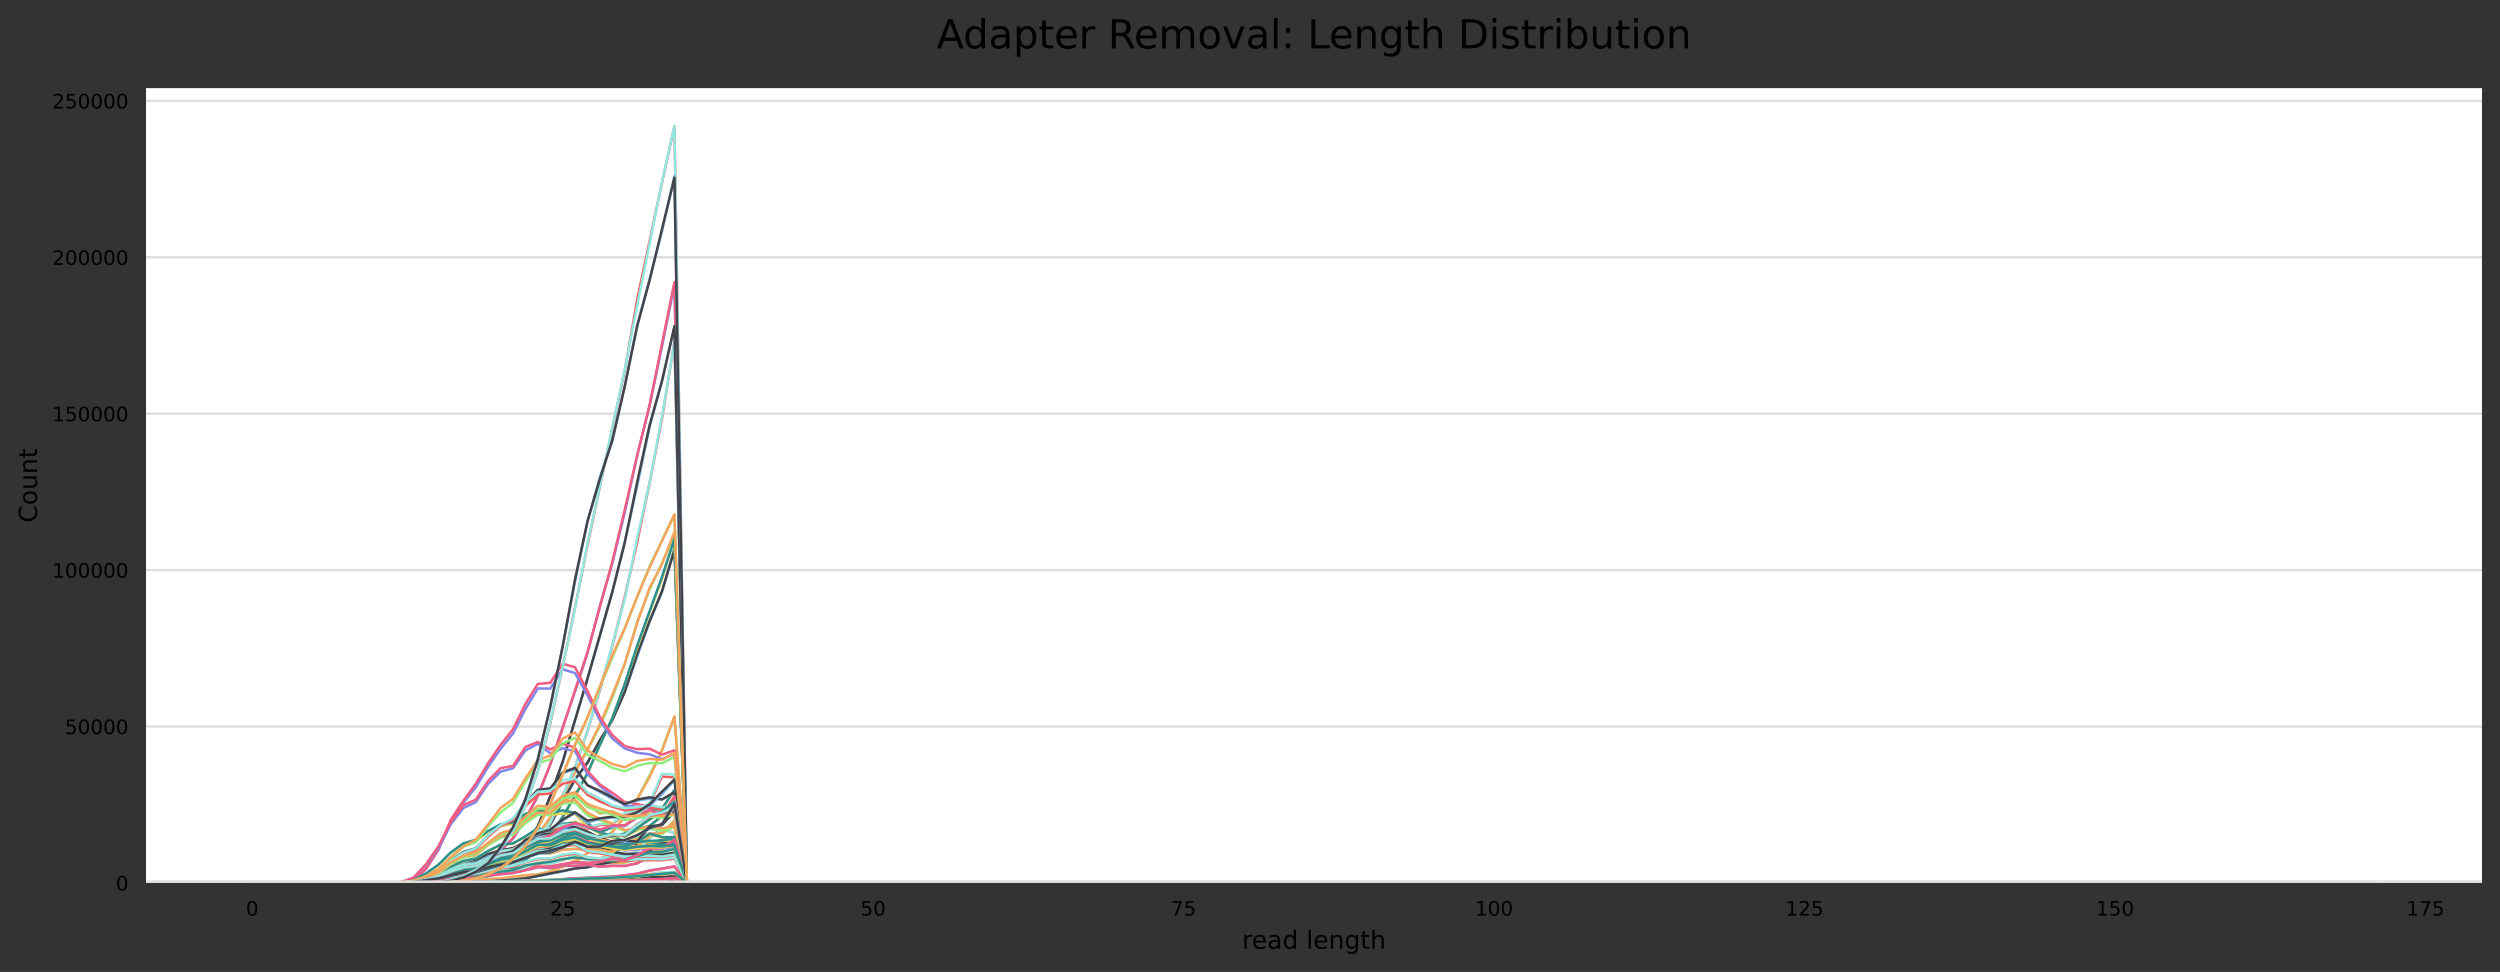 <?xml version="1.0" encoding="utf-8" standalone="no"?>
<!DOCTYPE svg PUBLIC "-//W3C//DTD SVG 1.1//EN"
  "http://www.w3.org/Graphics/SVG/1.1/DTD/svg11.dtd">
<!-- Created with matplotlib (https://matplotlib.org/) -->
<svg height="388.845pt" version="1.1" viewBox="0 0 1000.158 388.845" width="1000.158pt" xmlns="http://www.w3.org/2000/svg" xmlns:xlink="http://www.w3.org/1999/xlink">
 <rect x="0" y="0" width="1000.158" height="388.845" fill="#333333" stroke="none"/>
 <defs>
  <style type="text/css">*{stroke-linecap:butt;stroke-linejoin:round;}</style>
 </defs>
 <g id="figure_1">
  <g id="axes_1">
   <g id="patch_1">
    <path d="M 58.418 353.224 
L 992.958 353.224 
L 992.958 35.256 
L 58.418 35.256 
z
" style="fill:#ffffff;"/>
   </g>
   <g id="matplotlib.axis_1">
    <g id="xtick_1">
     <g id="text_1">
      <!-- 0 -->
      <g transform="translate(98.352 366.303)scale(0.08 -0.08)">
       <defs>
        <path d="M 31.781 66.406 
Q 24.172 66.406 20.328 58.906 
Q 16.5 51.422 16.5 36.375 
Q 16.5 21.391 20.328 13.891 
Q 24.172 6.391 31.781 6.391 
Q 39.453 6.391 43.281 13.891 
Q 47.125 21.391 47.125 36.375 
Q 47.125 51.422 43.281 58.906 
Q 39.453 66.406 31.781 66.406 
z
M 31.781 74.219 
Q 44.047 74.219 50.516 64.516 
Q 56.984 54.828 56.984 36.375 
Q 56.984 17.969 50.516 8.266 
Q 44.047 -1.422 31.781 -1.422 
Q 19.531 -1.422 13.062 8.266 
Q 6.594 17.969 6.594 36.375 
Q 6.594 54.828 13.062 64.516 
Q 19.531 74.219 31.781 74.219 
z
" id="DejaVuSans-48"/>
       </defs>
       <use xlink:href="#DejaVuSans-48"/>
      </g>
     </g>
    </g>
    <g id="xtick_2">
     <g id="text_2">
      <!-- 25 -->
      <g transform="translate(220.015 366.303)scale(0.08 -0.08)">
       <defs>
        <path d="M 19.188 8.297 
L 53.609 8.297 
L 53.609 0 
L 7.328 0 
L 7.328 8.297 
Q 12.938 14.109 22.625 23.891 
Q 32.328 33.688 34.812 36.531 
Q 39.547 41.844 41.422 45.531 
Q 43.312 49.219 43.312 52.781 
Q 43.312 58.594 39.234 62.25 
Q 35.156 65.922 28.609 65.922 
Q 23.969 65.922 18.812 64.312 
Q 13.672 62.703 7.812 59.422 
L 7.812 69.391 
Q 13.766 71.781 18.938 73 
Q 24.125 74.219 28.422 74.219 
Q 39.75 74.219 46.484 68.547 
Q 53.219 62.891 53.219 53.422 
Q 53.219 48.922 51.531 44.891 
Q 49.859 40.875 45.406 35.406 
Q 44.188 33.984 37.641 27.219 
Q 31.109 20.453 19.188 8.297 
z
" id="DejaVuSans-50"/>
        <path d="M 10.797 72.906 
L 49.516 72.906 
L 49.516 64.594 
L 19.828 64.594 
L 19.828 46.734 
Q 21.969 47.469 24.109 47.828 
Q 26.266 48.188 28.422 48.188 
Q 40.625 48.188 47.75 41.5 
Q 54.891 34.812 54.891 23.391 
Q 54.891 11.625 47.562 5.094 
Q 40.234 -1.422 26.906 -1.422 
Q 22.312 -1.422 17.547 -0.641 
Q 12.797 0.141 7.719 1.703 
L 7.719 11.625 
Q 12.109 9.234 16.797 8.062 
Q 21.484 6.891 26.703 6.891 
Q 35.156 6.891 40.078 11.328 
Q 45.016 15.766 45.016 23.391 
Q 45.016 31 40.078 35.438 
Q 35.156 39.891 26.703 39.891 
Q 22.75 39.891 18.812 39.016 
Q 14.891 38.141 10.797 36.281 
z
" id="DejaVuSans-53"/>
       </defs>
       <use xlink:href="#DejaVuSans-50"/>
       <use x="63.623" xlink:href="#DejaVuSans-53"/>
      </g>
     </g>
    </g>
    <g id="xtick_3">
     <g id="text_3">
      <!-- 50 -->
      <g transform="translate(344.223 366.303)scale(0.08 -0.08)">
       <use xlink:href="#DejaVuSans-53"/>
       <use x="63.623" xlink:href="#DejaVuSans-48"/>
      </g>
     </g>
    </g>
    <g id="xtick_4">
     <g id="text_4">
      <!-- 75 -->
      <g transform="translate(468.431 366.303)scale(0.08 -0.08)">
       <defs>
        <path d="M 8.203 72.906 
L 55.078 72.906 
L 55.078 68.703 
L 28.609 0 
L 18.312 0 
L 43.219 64.594 
L 8.203 64.594 
z
" id="DejaVuSans-55"/>
       </defs>
       <use xlink:href="#DejaVuSans-55"/>
       <use x="63.623" xlink:href="#DejaVuSans-53"/>
      </g>
     </g>
    </g>
    <g id="xtick_5">
     <g id="text_5">
      <!-- 100 -->
      <g transform="translate(590.094 366.303)scale(0.08 -0.08)">
       <defs>
        <path d="M 12.406 8.297 
L 28.516 8.297 
L 28.516 63.922 
L 10.984 60.406 
L 10.984 69.391 
L 28.422 72.906 
L 38.281 72.906 
L 38.281 8.297 
L 54.391 8.297 
L 54.391 0 
L 12.406 0 
z
" id="DejaVuSans-49"/>
       </defs>
       <use xlink:href="#DejaVuSans-49"/>
       <use x="63.623" xlink:href="#DejaVuSans-48"/>
       <use x="127.246" xlink:href="#DejaVuSans-48"/>
      </g>
     </g>
    </g>
    <g id="xtick_6">
     <g id="text_6">
      <!-- 125 -->
      <g transform="translate(714.302 366.303)scale(0.08 -0.08)">
       <use xlink:href="#DejaVuSans-49"/>
       <use x="63.623" xlink:href="#DejaVuSans-50"/>
       <use x="127.246" xlink:href="#DejaVuSans-53"/>
      </g>
     </g>
    </g>
    <g id="xtick_7">
     <g id="text_7">
      <!-- 150 -->
      <g transform="translate(838.509 366.303)scale(0.08 -0.08)">
       <use xlink:href="#DejaVuSans-49"/>
       <use x="63.623" xlink:href="#DejaVuSans-53"/>
       <use x="127.246" xlink:href="#DejaVuSans-48"/>
      </g>
     </g>
    </g>
    <g id="xtick_8">
     <g id="text_8">
      <!-- 175 -->
      <g transform="translate(962.717 366.303)scale(0.08 -0.08)">
       <use xlink:href="#DejaVuSans-49"/>
       <use x="63.623" xlink:href="#DejaVuSans-55"/>
       <use x="127.246" xlink:href="#DejaVuSans-53"/>
      </g>
     </g>
    </g>
    <g id="text_9">
     <!-- read length -->
     <g transform="translate(496.904 379.565)scale(0.1 -0.1)">
      <defs>
       <path d="M 41.109 46.297 
Q 39.594 47.172 37.812 47.578 
Q 36.031 48 33.891 48 
Q 26.266 48 22.188 43.047 
Q 18.109 38.094 18.109 28.812 
L 18.109 0 
L 9.078 0 
L 9.078 54.688 
L 18.109 54.688 
L 18.109 46.188 
Q 20.953 51.172 25.484 53.578 
Q 30.031 56 36.531 56 
Q 37.453 56 38.578 55.875 
Q 39.703 55.766 41.062 55.516 
z
" id="DejaVuSans-114"/>
       <path d="M 56.203 29.594 
L 56.203 25.203 
L 14.891 25.203 
Q 15.484 15.922 20.484 11.062 
Q 25.484 6.203 34.422 6.203 
Q 39.594 6.203 44.453 7.469 
Q 49.312 8.734 54.109 11.281 
L 54.109 2.781 
Q 49.266 0.734 44.188 -0.344 
Q 39.109 -1.422 33.891 -1.422 
Q 20.797 -1.422 13.156 6.188 
Q 5.516 13.812 5.516 26.812 
Q 5.516 40.234 12.766 48.109 
Q 20.016 56 32.328 56 
Q 43.359 56 49.781 48.891 
Q 56.203 41.797 56.203 29.594 
z
M 47.219 32.234 
Q 47.125 39.594 43.094 43.984 
Q 39.062 48.391 32.422 48.391 
Q 24.906 48.391 20.391 44.141 
Q 15.875 39.891 15.188 32.172 
z
" id="DejaVuSans-101"/>
       <path d="M 34.281 27.484 
Q 23.391 27.484 19.188 25 
Q 14.984 22.516 14.984 16.5 
Q 14.984 11.719 18.141 8.906 
Q 21.297 6.109 26.703 6.109 
Q 34.188 6.109 38.703 11.406 
Q 43.219 16.703 43.219 25.484 
L 43.219 27.484 
z
M 52.203 31.203 
L 52.203 0 
L 43.219 0 
L 43.219 8.297 
Q 40.141 3.328 35.547 0.953 
Q 30.953 -1.422 24.312 -1.422 
Q 15.922 -1.422 10.953 3.297 
Q 6 8.016 6 15.922 
Q 6 25.141 12.172 29.828 
Q 18.359 34.516 30.609 34.516 
L 43.219 34.516 
L 43.219 35.406 
Q 43.219 41.609 39.141 45 
Q 35.062 48.391 27.688 48.391 
Q 23 48.391 18.547 47.266 
Q 14.109 46.141 10.016 43.891 
L 10.016 52.203 
Q 14.938 54.109 19.578 55.047 
Q 24.219 56 28.609 56 
Q 40.484 56 46.344 49.844 
Q 52.203 43.703 52.203 31.203 
z
" id="DejaVuSans-97"/>
       <path d="M 45.406 46.391 
L 45.406 75.984 
L 54.391 75.984 
L 54.391 0 
L 45.406 0 
L 45.406 8.203 
Q 42.578 3.328 38.25 0.953 
Q 33.938 -1.422 27.875 -1.422 
Q 17.969 -1.422 11.734 6.484 
Q 5.516 14.406 5.516 27.297 
Q 5.516 40.188 11.734 48.094 
Q 17.969 56 27.875 56 
Q 33.938 56 38.25 53.625 
Q 42.578 51.266 45.406 46.391 
z
M 14.797 27.297 
Q 14.797 17.391 18.875 11.75 
Q 22.953 6.109 30.078 6.109 
Q 37.203 6.109 41.297 11.75 
Q 45.406 17.391 45.406 27.297 
Q 45.406 37.203 41.297 42.844 
Q 37.203 48.484 30.078 48.484 
Q 22.953 48.484 18.875 42.844 
Q 14.797 37.203 14.797 27.297 
z
" id="DejaVuSans-100"/>
       <path id="DejaVuSans-32"/>
       <path d="M 9.422 75.984 
L 18.406 75.984 
L 18.406 0 
L 9.422 0 
z
" id="DejaVuSans-108"/>
       <path d="M 54.891 33.016 
L 54.891 0 
L 45.906 0 
L 45.906 32.719 
Q 45.906 40.484 42.875 44.328 
Q 39.844 48.188 33.797 48.188 
Q 26.516 48.188 22.312 43.547 
Q 18.109 38.922 18.109 30.906 
L 18.109 0 
L 9.078 0 
L 9.078 54.688 
L 18.109 54.688 
L 18.109 46.188 
Q 21.344 51.125 25.703 53.562 
Q 30.078 56 35.797 56 
Q 45.219 56 50.047 50.172 
Q 54.891 44.344 54.891 33.016 
z
" id="DejaVuSans-110"/>
       <path d="M 45.406 27.984 
Q 45.406 37.75 41.375 43.109 
Q 37.359 48.484 30.078 48.484 
Q 22.859 48.484 18.828 43.109 
Q 14.797 37.75 14.797 27.984 
Q 14.797 18.266 18.828 12.891 
Q 22.859 7.516 30.078 7.516 
Q 37.359 7.516 41.375 12.891 
Q 45.406 18.266 45.406 27.984 
z
M 54.391 6.781 
Q 54.391 -7.172 48.188 -13.984 
Q 42 -20.797 29.203 -20.797 
Q 24.469 -20.797 20.266 -20.094 
Q 16.062 -19.391 12.109 -17.922 
L 12.109 -9.188 
Q 16.062 -11.328 19.922 -12.344 
Q 23.781 -13.375 27.781 -13.375 
Q 36.625 -13.375 41.016 -8.766 
Q 45.406 -4.156 45.406 5.172 
L 45.406 9.625 
Q 42.625 4.781 38.281 2.391 
Q 33.938 0 27.875 0 
Q 17.828 0 11.672 7.656 
Q 5.516 15.328 5.516 27.984 
Q 5.516 40.672 11.672 48.328 
Q 17.828 56 27.875 56 
Q 33.938 56 38.281 53.609 
Q 42.625 51.219 45.406 46.391 
L 45.406 54.688 
L 54.391 54.688 
z
" id="DejaVuSans-103"/>
       <path d="M 18.312 70.219 
L 18.312 54.688 
L 36.812 54.688 
L 36.812 47.703 
L 18.312 47.703 
L 18.312 18.016 
Q 18.312 11.328 20.141 9.422 
Q 21.969 7.516 27.594 7.516 
L 36.812 7.516 
L 36.812 0 
L 27.594 0 
Q 17.188 0 13.234 3.875 
Q 9.281 7.766 9.281 18.016 
L 9.281 47.703 
L 2.688 47.703 
L 2.688 54.688 
L 9.281 54.688 
L 9.281 70.219 
z
" id="DejaVuSans-116"/>
       <path d="M 54.891 33.016 
L 54.891 0 
L 45.906 0 
L 45.906 32.719 
Q 45.906 40.484 42.875 44.328 
Q 39.844 48.188 33.797 48.188 
Q 26.516 48.188 22.312 43.547 
Q 18.109 38.922 18.109 30.906 
L 18.109 0 
L 9.078 0 
L 9.078 75.984 
L 18.109 75.984 
L 18.109 46.188 
Q 21.344 51.125 25.703 53.562 
Q 30.078 56 35.797 56 
Q 45.219 56 50.047 50.172 
Q 54.891 44.344 54.891 33.016 
z
" id="DejaVuSans-104"/>
      </defs>
      <use xlink:href="#DejaVuSans-114"/>
      <use x="38.863" xlink:href="#DejaVuSans-101"/>
      <use x="100.387" xlink:href="#DejaVuSans-97"/>
      <use x="161.666" xlink:href="#DejaVuSans-100"/>
      <use x="225.143" xlink:href="#DejaVuSans-32"/>
      <use x="256.93" xlink:href="#DejaVuSans-108"/>
      <use x="284.713" xlink:href="#DejaVuSans-101"/>
      <use x="346.236" xlink:href="#DejaVuSans-110"/>
      <use x="409.615" xlink:href="#DejaVuSans-103"/>
      <use x="473.092" xlink:href="#DejaVuSans-116"/>
      <use x="512.301" xlink:href="#DejaVuSans-104"/>
     </g>
    </g>
   </g>
   <g id="matplotlib.axis_2">
    <g id="ytick_1">
     <g id="line2d_1">
      <path clip-path="url(#pc2448d46f1)" d="M 58.418 353.224 
L 992.958 353.224 
" style="fill:none;stroke:#dedede;stroke-linecap:square;"/>
     </g>
     <g id="text_10">
      <!-- 0 -->
      <g transform="translate(46.328 356.263)scale(0.08 -0.08)">
       <use xlink:href="#DejaVuSans-48"/>
      </g>
     </g>
    </g>
    <g id="ytick_2">
     <g id="line2d_2">
      <path clip-path="url(#pc2448d46f1)" d="M 58.418 290.651 
L 992.958 290.651 
" style="fill:none;stroke:#dedede;stroke-linecap:square;"/>
     </g>
     <g id="text_11">
      <!-- 50000 -->
      <g transform="translate(25.968 293.691)scale(0.08 -0.08)">
       <use xlink:href="#DejaVuSans-53"/>
       <use x="63.623" xlink:href="#DejaVuSans-48"/>
       <use x="127.246" xlink:href="#DejaVuSans-48"/>
       <use x="190.869" xlink:href="#DejaVuSans-48"/>
       <use x="254.492" xlink:href="#DejaVuSans-48"/>
      </g>
     </g>
    </g>
    <g id="ytick_3">
     <g id="line2d_3">
      <path clip-path="url(#pc2448d46f1)" d="M 58.418 228.079 
L 992.958 228.079 
" style="fill:none;stroke:#dedede;stroke-linecap:square;"/>
     </g>
     <g id="text_12">
      <!-- 100000 -->
      <g transform="translate(20.878 231.118)scale(0.08 -0.08)">
       <use xlink:href="#DejaVuSans-49"/>
       <use x="63.623" xlink:href="#DejaVuSans-48"/>
       <use x="127.246" xlink:href="#DejaVuSans-48"/>
       <use x="190.869" xlink:href="#DejaVuSans-48"/>
       <use x="254.492" xlink:href="#DejaVuSans-48"/>
       <use x="318.115" xlink:href="#DejaVuSans-48"/>
      </g>
     </g>
    </g>
    <g id="ytick_4">
     <g id="line2d_4">
      <path clip-path="url(#pc2448d46f1)" d="M 58.418 165.506 
L 992.958 165.506 
" style="fill:none;stroke:#dedede;stroke-linecap:square;"/>
     </g>
     <g id="text_13">
      <!-- 150000 -->
      <g transform="translate(20.878 168.545)scale(0.08 -0.08)">
       <use xlink:href="#DejaVuSans-49"/>
       <use x="63.623" xlink:href="#DejaVuSans-53"/>
       <use x="127.246" xlink:href="#DejaVuSans-48"/>
       <use x="190.869" xlink:href="#DejaVuSans-48"/>
       <use x="254.492" xlink:href="#DejaVuSans-48"/>
       <use x="318.115" xlink:href="#DejaVuSans-48"/>
      </g>
     </g>
    </g>
    <g id="ytick_5">
     <g id="line2d_5">
      <path clip-path="url(#pc2448d46f1)" d="M 58.418 102.933 
L 992.958 102.933 
" style="fill:none;stroke:#dedede;stroke-linecap:square;"/>
     </g>
     <g id="text_14">
      <!-- 200000 -->
      <g transform="translate(20.878 105.973)scale(0.08 -0.08)">
       <use xlink:href="#DejaVuSans-50"/>
       <use x="63.623" xlink:href="#DejaVuSans-48"/>
       <use x="127.246" xlink:href="#DejaVuSans-48"/>
       <use x="190.869" xlink:href="#DejaVuSans-48"/>
       <use x="254.492" xlink:href="#DejaVuSans-48"/>
       <use x="318.115" xlink:href="#DejaVuSans-48"/>
      </g>
     </g>
    </g>
    <g id="ytick_6">
     <g id="line2d_6">
      <path clip-path="url(#pc2448d46f1)" d="M 58.418 40.361 
L 992.958 40.361 
" style="fill:none;stroke:#dedede;stroke-linecap:square;"/>
     </g>
     <g id="text_15">
      <!-- 250000 -->
      <g transform="translate(20.878 43.4)scale(0.08 -0.08)">
       <use xlink:href="#DejaVuSans-50"/>
       <use x="63.623" xlink:href="#DejaVuSans-53"/>
       <use x="127.246" xlink:href="#DejaVuSans-48"/>
       <use x="190.869" xlink:href="#DejaVuSans-48"/>
       <use x="254.492" xlink:href="#DejaVuSans-48"/>
       <use x="318.115" xlink:href="#DejaVuSans-48"/>
      </g>
     </g>
    </g>
    <g id="text_16">
     <!-- Count -->
     <g transform="translate(14.798 209.088)rotate(-90)scale(0.1 -0.1)">
      <defs>
       <path d="M 64.406 67.281 
L 64.406 56.891 
Q 59.422 61.531 53.781 63.812 
Q 48.141 66.109 41.797 66.109 
Q 29.297 66.109 22.656 58.469 
Q 16.016 50.828 16.016 36.375 
Q 16.016 21.969 22.656 14.328 
Q 29.297 6.688 41.797 6.688 
Q 48.141 6.688 53.781 8.984 
Q 59.422 11.281 64.406 15.922 
L 64.406 5.609 
Q 59.234 2.094 53.438 0.328 
Q 47.656 -1.422 41.219 -1.422 
Q 24.656 -1.422 15.125 8.703 
Q 5.609 18.844 5.609 36.375 
Q 5.609 53.953 15.125 64.078 
Q 24.656 74.219 41.219 74.219 
Q 47.75 74.219 53.531 72.484 
Q 59.328 70.75 64.406 67.281 
z
" id="DejaVuSans-67"/>
       <path d="M 30.609 48.391 
Q 23.391 48.391 19.188 42.75 
Q 14.984 37.109 14.984 27.297 
Q 14.984 17.484 19.156 11.844 
Q 23.344 6.203 30.609 6.203 
Q 37.797 6.203 41.984 11.859 
Q 46.188 17.531 46.188 27.297 
Q 46.188 37.016 41.984 42.703 
Q 37.797 48.391 30.609 48.391 
z
M 30.609 56 
Q 42.328 56 49.016 48.375 
Q 55.719 40.766 55.719 27.297 
Q 55.719 13.875 49.016 6.219 
Q 42.328 -1.422 30.609 -1.422 
Q 18.844 -1.422 12.172 6.219 
Q 5.516 13.875 5.516 27.297 
Q 5.516 40.766 12.172 48.375 
Q 18.844 56 30.609 56 
z
" id="DejaVuSans-111"/>
       <path d="M 8.5 21.578 
L 8.5 54.688 
L 17.484 54.688 
L 17.484 21.922 
Q 17.484 14.156 20.5 10.266 
Q 23.531 6.391 29.594 6.391 
Q 36.859 6.391 41.078 11.031 
Q 45.312 15.672 45.312 23.688 
L 45.312 54.688 
L 54.297 54.688 
L 54.297 0 
L 45.312 0 
L 45.312 8.406 
Q 42.047 3.422 37.719 1 
Q 33.406 -1.422 27.688 -1.422 
Q 18.266 -1.422 13.375 4.438 
Q 8.5 10.297 8.5 21.578 
z
M 31.109 56 
z
" id="DejaVuSans-117"/>
      </defs>
      <use xlink:href="#DejaVuSans-67"/>
      <use x="69.824" xlink:href="#DejaVuSans-111"/>
      <use x="131.006" xlink:href="#DejaVuSans-117"/>
      <use x="194.385" xlink:href="#DejaVuSans-110"/>
      <use x="257.764" xlink:href="#DejaVuSans-116"/>
     </g>
    </g>
   </g>
   <g id="line2d_7">
    <path clip-path="url(#pc2448d46f1)" d="M 100.897 353.221 
L 165.485 353.205 
L 170.454 353.114 
L 175.422 352.902 
L 180.39 352.563 
L 185.359 351.825 
L 190.327 351.202 
L 195.295 349.934 
L 200.264 348.202 
L 205.232 345.879 
L 210.2 341.683 
L 215.168 337.006 
L 220.137 330.06 
L 230.073 312.08 
L 235.042 305.231 
L 240.01 296.632 
L 244.978 287.722 
L 249.947 276.87 
L 254.915 262.601 
L 259.883 248.86 
L 264.852 236.834 
L 269.82 219.176 
L 274.788 353.224 
L 950.479 353.224 
L 950.479 353.224 
" style="fill:none;stroke:#7cb5ec;stroke-linecap:square;"/>
   </g>
   <g id="line2d_8">
    <path clip-path="url(#pc2448d46f1)" d="M 100.897 353.223 
L 165.485 353.203 
L 175.422 352.929 
L 180.39 352.549 
L 190.327 351.126 
L 195.295 349.893 
L 200.264 348.146 
L 205.232 345.785 
L 210.2 341.802 
L 215.168 336.568 
L 220.137 329.79 
L 225.105 320.402 
L 230.073 311.717 
L 235.042 305.059 
L 240.01 296.08 
L 244.978 288.095 
L 249.947 276.784 
L 254.915 261.675 
L 259.883 248.395 
L 264.852 236.476 
L 269.82 220.066 
L 274.788 353.224 
L 950.479 353.224 
L 950.479 353.224 
" style="fill:none;stroke:#434348;stroke-linecap:square;"/>
   </g>
   <g id="line2d_9">
    <path clip-path="url(#pc2448d46f1)" d="M 100.897 353.223 
L 165.485 353.18 
L 175.422 352.897 
L 180.39 352.435 
L 185.359 351.65 
L 190.327 350.558 
L 195.295 349.032 
L 200.264 346.551 
L 205.232 343.672 
L 210.2 339.771 
L 215.168 334.38 
L 220.137 327.246 
L 225.105 318.559 
L 230.073 308.944 
L 235.042 299.963 
L 240.01 290.549 
L 244.978 279.133 
L 249.947 265.625 
L 254.915 248.789 
L 259.883 235.888 
L 264.852 225.263 
L 269.82 213.91 
L 274.788 353.224 
L 950.479 353.224 
L 950.479 353.224 
" style="fill:none;stroke:#90ed7d;stroke-linecap:square;"/>
   </g>
   <g id="line2d_10">
    <path clip-path="url(#pc2448d46f1)" d="M 100.897 353.224 
L 165.485 353.17 
L 175.422 352.894 
L 180.39 352.451 
L 190.327 350.658 
L 195.295 349.009 
L 200.264 346.594 
L 205.232 343.382 
L 210.2 339.622 
L 215.168 334.09 
L 220.137 326.892 
L 225.105 318.204 
L 230.073 308.799 
L 235.042 299.883 
L 240.01 289.819 
L 244.978 278.078 
L 249.947 265.515 
L 254.915 249.181 
L 259.883 235.184 
L 264.852 225.67 
L 269.82 212.679 
L 274.788 353.224 
L 950.479 353.224 
L 950.479 353.224 
" style="fill:none;stroke:#f7a35c;stroke-linecap:square;"/>
   </g>
   <g id="line2d_11">
    <path clip-path="url(#pc2448d46f1)" d="M 100.897 353.22 
L 160.517 353.219 
L 165.485 353.139 
L 170.454 352.922 
L 175.422 352.484 
L 180.39 351.557 
L 190.327 347.74 
L 195.295 344.735 
L 200.264 340.425 
L 205.232 335.475 
L 210.2 327.92 
L 215.168 318.58 
L 220.137 305.896 
L 225.105 290.91 
L 230.073 276.601 
L 235.042 261.273 
L 240.01 242.29 
L 244.978 225.357 
L 249.947 205.053 
L 254.915 182.25 
L 259.883 162.331 
L 264.852 138.576 
L 269.82 113.982 
L 274.788 353.224 
L 950.479 353.224 
L 950.479 353.224 
" style="fill:none;stroke:#8085e9;stroke-linecap:square;"/>
   </g>
   <g id="line2d_12">
    <path clip-path="url(#pc2448d46f1)" d="M 100.897 353.221 
L 160.517 353.209 
L 165.485 353.138 
L 170.454 352.939 
L 175.422 352.482 
L 180.39 351.533 
L 185.359 349.747 
L 190.327 347.62 
L 195.295 344.381 
L 200.264 340.069 
L 205.232 335.247 
L 210.2 327.557 
L 215.168 318.23 
L 220.137 305.789 
L 225.105 291.315 
L 235.042 260.857 
L 244.978 224.661 
L 249.947 203.863 
L 254.915 182.168 
L 259.883 161.984 
L 269.82 112.864 
L 274.788 353.224 
L 950.479 353.224 
L 950.479 353.224 
" style="fill:none;stroke:#f15c80;stroke-linecap:square;"/>
   </g>
   <g id="line2d_13">
    <path clip-path="url(#pc2448d46f1)" d="M 100.897 353.219 
L 165.485 353.205 
L 175.422 353.032 
L 180.39 352.808 
L 190.327 351.723 
L 195.295 350.601 
L 200.264 349.278 
L 205.232 347.321 
L 210.2 344.023 
L 215.168 340.218 
L 220.137 334.247 
L 225.105 326.94 
L 230.073 318.632 
L 235.042 309.574 
L 240.01 298.146 
L 244.978 287.171 
L 249.947 273.658 
L 254.915 259.016 
L 259.883 245.036 
L 264.852 231.62 
L 269.82 215.811 
L 274.788 353.224 
L 950.479 353.224 
L 950.479 353.224 
" style="fill:none;stroke:#e4d354;stroke-linecap:square;"/>
   </g>
   <g id="line2d_14">
    <path clip-path="url(#pc2448d46f1)" d="M 100.897 353.219 
L 165.485 353.214 
L 175.422 353.012 
L 180.39 352.807 
L 185.359 352.347 
L 190.327 351.637 
L 195.295 350.556 
L 200.264 349.108 
L 205.232 347.475 
L 210.2 344.065 
L 215.168 340.085 
L 220.137 334.252 
L 225.105 326.781 
L 230.073 318.226 
L 235.042 309.285 
L 240.01 297.987 
L 244.978 287.3 
L 249.947 273.646 
L 254.915 258.254 
L 264.852 230.749 
L 269.82 215.534 
L 274.788 353.224 
L 950.479 353.224 
L 950.479 353.224 
" style="fill:none;stroke:#2b908f;stroke-linecap:square;"/>
   </g>
   <g id="line2d_15">
    <path clip-path="url(#pc2448d46f1)" d="M 100.897 353.176 
L 115.802 353.224 
L 170.454 353.13 
L 175.422 353.042 
L 180.39 352.762 
L 190.327 351.513 
L 195.295 350.339 
L 200.264 348.69 
L 205.232 346.036 
L 210.2 342.712 
L 215.168 337.095 
L 220.137 329.226 
L 225.105 318.332 
L 230.073 306.744 
L 235.042 292.527 
L 240.01 276.041 
L 244.978 258.374 
L 249.947 238.841 
L 254.915 216.838 
L 259.883 193.217 
L 264.852 167.391 
L 269.82 136.609 
L 274.788 353.224 
L 950.479 353.224 
L 950.479 353.224 
" style="fill:none;stroke:#f45b5b;stroke-linecap:square;"/>
   </g>
   <g id="line2d_16">
    <path clip-path="url(#pc2448d46f1)" d="M 100.897 353.171 
L 115.802 353.224 
L 170.454 353.139 
L 175.422 353.04 
L 180.39 352.756 
L 190.327 351.522 
L 195.295 350.159 
L 200.264 348.535 
L 205.232 346.144 
L 210.2 342.414 
L 215.168 337.018 
L 220.137 329.165 
L 225.105 318.257 
L 230.073 306.791 
L 235.042 292.522 
L 240.01 275.552 
L 244.978 257.973 
L 249.947 239.747 
L 254.915 215.156 
L 259.883 193.024 
L 264.852 166.641 
L 269.82 136.954 
L 274.788 353.224 
L 950.479 353.224 
L 950.479 353.224 
" style="fill:none;stroke:#91e8e1;stroke-linecap:square;"/>
   </g>
   <g id="line2d_17">
    <path clip-path="url(#pc2448d46f1)" d="M 100.897 353.218 
L 165.485 353.208 
L 175.422 353.027 
L 180.39 352.636 
L 185.359 352.028 
L 190.327 351.126 
L 195.295 349.68 
L 200.264 347.069 
L 205.232 343.619 
L 210.2 338.372 
L 215.168 330.376 
L 220.137 318.796 
L 225.105 304.957 
L 230.073 287.868 
L 235.042 271.633 
L 240.01 254.385 
L 244.978 236.692 
L 249.947 216.759 
L 254.915 194.482 
L 259.883 170.856 
L 264.852 152.362 
L 269.82 130.942 
L 274.788 353.224 
L 950.479 353.224 
L 950.479 353.224 
" style="fill:none;stroke:#7cb5ec;stroke-linecap:square;"/>
   </g>
   <g id="line2d_18">
    <path clip-path="url(#pc2448d46f1)" d="M 100.897 353.22 
L 165.485 353.21 
L 175.422 353.017 
L 180.39 352.654 
L 185.359 351.992 
L 190.327 351.125 
L 195.295 349.623 
L 200.264 347.064 
L 205.232 343.563 
L 210.2 338.21 
L 215.168 330.581 
L 220.137 318.525 
L 225.105 304.681 
L 235.042 271.426 
L 244.978 236.769 
L 249.947 217.06 
L 254.915 192.876 
L 259.883 170.087 
L 264.852 152.389 
L 269.82 130.464 
L 274.788 353.224 
L 950.479 353.224 
L 950.479 353.224 
" style="fill:none;stroke:#434348;stroke-linecap:square;"/>
   </g>
   <g id="line2d_19">
    <path clip-path="url(#pc2448d46f1)" d="M 100.897 353.216 
L 165.485 353.219 
L 180.39 353.123 
L 190.327 352.891 
L 200.264 352.408 
L 205.232 351.936 
L 215.168 350.297 
L 220.137 348.731 
L 225.105 346.884 
L 230.073 344.629 
L 235.042 341.376 
L 240.01 337.329 
L 244.978 332.541 
L 249.947 326.647 
L 254.915 319.639 
L 259.883 310.084 
L 264.852 300.016 
L 269.82 286.702 
L 274.788 353.224 
L 950.479 353.224 
L 950.479 353.224 
" style="fill:none;stroke:#90ed7d;stroke-linecap:square;"/>
   </g>
   <g id="line2d_20">
    <path clip-path="url(#pc2448d46f1)" d="M 100.897 353.221 
L 175.422 353.193 
L 185.359 353.032 
L 195.295 352.663 
L 200.264 352.394 
L 205.232 351.936 
L 210.2 351.177 
L 215.168 350.303 
L 220.137 348.761 
L 225.105 346.795 
L 230.073 344.59 
L 235.042 341.245 
L 240.01 337.499 
L 244.978 332.965 
L 249.947 326.734 
L 254.915 319.73 
L 259.883 310.876 
L 264.852 300.176 
L 269.82 286.685 
L 274.788 353.224 
L 950.479 353.224 
L 950.479 353.224 
" style="fill:none;stroke:#f7a35c;stroke-linecap:square;"/>
   </g>
   <g id="line2d_21">
    <path clip-path="url(#pc2448d46f1)" d="M 100.897 353.21 
L 145.612 353.224 
L 210.2 353.128 
L 249.947 352.71 
L 254.915 352.602 
L 259.883 352.22 
L 264.852 352.226 
L 269.82 352.075 
L 274.788 353.224 
L 925.637 353.224 
L 925.637 353.224 
" style="fill:none;stroke:#8085e9;stroke-linecap:square;"/>
   </g>
   <g id="line2d_22">
    <path clip-path="url(#pc2448d46f1)" d="M 100.897 353.213 
L 150.58 353.224 
L 210.2 353.12 
L 235.042 352.91 
L 254.915 352.579 
L 259.883 352.305 
L 264.852 352.174 
L 269.82 352.174 
L 274.788 353.224 
L 925.637 353.224 
L 925.637 353.224 
" style="fill:none;stroke:#f15c80;stroke-linecap:square;"/>
   </g>
   <g id="line2d_23">
    <path clip-path="url(#pc2448d46f1)" d="M 100.897 353.223 
L 215.168 353.159 
L 249.947 352.979 
L 269.82 352.658 
L 274.788 353.224 
L 950.479 353.224 
L 950.479 353.224 
" style="fill:none;stroke:#e4d354;stroke-linecap:square;"/>
   </g>
   <g id="line2d_24">
    <path clip-path="url(#pc2448d46f1)" d="M 100.897 353.223 
L 215.168 353.144 
L 254.915 352.876 
L 259.883 352.639 
L 269.82 352.647 
L 274.788 353.224 
L 950.479 353.224 
L 950.479 353.224 
" style="fill:none;stroke:#2b908f;stroke-linecap:square;"/>
   </g>
   <g id="line2d_25">
    <path clip-path="url(#pc2448d46f1)" d="M 100.897 353.224 
L 160.517 353.203 
L 165.485 353.049 
L 170.454 352.432 
L 175.422 351.431 
L 180.39 349.667 
L 185.359 348.356 
L 190.327 347.446 
L 200.264 344.456 
L 205.232 343.371 
L 215.168 339.523 
L 220.137 339.245 
L 225.105 336.279 
L 230.073 334.084 
L 235.042 335.956 
L 240.01 336.865 
L 249.947 337.237 
L 254.915 334.9 
L 259.883 333.455 
L 264.852 333.461 
L 269.82 328.897 
L 274.788 353.224 
L 950.479 353.224 
L 950.479 353.224 
" style="fill:none;stroke:#f45b5b;stroke-linecap:square;"/>
   </g>
   <g id="line2d_26">
    <path clip-path="url(#pc2448d46f1)" d="M 100.897 353.224 
L 160.517 353.214 
L 165.485 353.079 
L 170.454 352.472 
L 175.422 351.494 
L 180.39 349.651 
L 185.359 348.281 
L 190.327 347.286 
L 200.264 344.416 
L 205.232 343.231 
L 210.2 341.072 
L 215.168 339.103 
L 220.137 339.299 
L 225.105 336.135 
L 230.073 333.926 
L 235.042 335.515 
L 240.01 336.781 
L 244.978 337.232 
L 249.947 337.429 
L 254.915 335.018 
L 259.883 333.699 
L 264.852 333.37 
L 269.82 328.149 
L 274.788 353.224 
L 950.479 353.224 
L 950.479 353.224 
" style="fill:none;stroke:#91e8e1;stroke-linecap:square;"/>
   </g>
   <g id="line2d_27">
    <path clip-path="url(#pc2448d46f1)" d="M 100.897 353.136 
L 110.834 353.223 
L 135.675 353.224 
L 160.517 353.199 
L 165.485 353.009 
L 170.454 352.219 
L 175.422 350.641 
L 180.39 348.251 
L 185.359 346.552 
L 190.327 345.158 
L 195.295 343.33 
L 200.264 341.187 
L 205.232 339.654 
L 210.2 336.965 
L 215.168 334.894 
L 220.137 334.228 
L 225.105 331.494 
L 230.073 331.112 
L 235.042 333.686 
L 240.01 335.855 
L 244.978 337.327 
L 249.947 338.14 
L 254.915 338.053 
L 259.883 337.653 
L 264.852 337.872 
L 269.82 337.247 
L 274.788 353.224 
L 950.479 353.224 
L 950.479 353.224 
" style="fill:none;stroke:#7cb5ec;stroke-linecap:square;"/>
   </g>
   <g id="line2d_28">
    <path clip-path="url(#pc2448d46f1)" d="M 100.897 353.143 
L 110.834 353.224 
L 160.517 353.201 
L 165.485 352.979 
L 170.454 352.209 
L 175.422 350.7 
L 180.39 348.158 
L 185.359 346.232 
L 190.327 344.783 
L 200.264 340.861 
L 205.232 339.317 
L 210.2 336.81 
L 215.168 333.868 
L 220.137 333.286 
L 225.105 331.041 
L 230.073 330.912 
L 235.042 332.693 
L 240.01 335.268 
L 244.978 336.754 
L 249.947 337.524 
L 254.915 337.987 
L 259.883 337.252 
L 264.852 337.403 
L 269.82 336.461 
L 274.788 353.224 
L 950.479 353.224 
L 950.479 353.224 
" style="fill:none;stroke:#434348;stroke-linecap:square;"/>
   </g>
   <g id="line2d_29">
    <path clip-path="url(#pc2448d46f1)" d="M 100.897 353.224 
L 160.517 353.175 
L 165.485 352.861 
L 170.454 351.502 
L 175.422 349.058 
L 180.39 345.291 
L 185.359 342.747 
L 190.327 340.664 
L 195.295 337.917 
L 200.264 335.03 
L 205.232 332.542 
L 210.2 328.609 
L 215.168 325.109 
L 220.137 323.826 
L 225.105 319.646 
L 230.073 317.932 
L 240.01 325.574 
L 244.978 324.626 
L 249.947 326.722 
L 254.915 324.642 
L 259.883 324.883 
L 264.852 323.011 
L 269.82 322.648 
L 274.788 353.224 
L 950.479 353.224 
L 950.479 353.224 
" style="fill:none;stroke:#90ed7d;stroke-linecap:square;"/>
   </g>
   <g id="line2d_30">
    <path clip-path="url(#pc2448d46f1)" d="M 100.897 353.224 
L 160.517 353.164 
L 165.485 352.821 
L 170.454 351.557 
L 175.422 349.009 
L 180.39 345.341 
L 185.359 342.664 
L 190.327 340.709 
L 195.295 337.76 
L 200.264 334.599 
L 205.232 332.522 
L 210.2 327.779 
L 215.168 324.911 
L 220.137 323.605 
L 225.105 320.443 
L 230.073 318.011 
L 235.042 321.747 
L 240.01 325.294 
L 244.978 324.728 
L 249.947 326.748 
L 254.915 324.215 
L 259.883 324.444 
L 264.852 322.749 
L 269.82 322.516 
L 274.788 353.224 
L 950.479 353.224 
L 950.479 353.224 
" style="fill:none;stroke:#f7a35c;stroke-linecap:square;"/>
   </g>
   <g id="line2d_31">
    <path clip-path="url(#pc2448d46f1)" d="M 100.897 352.97 
L 105.866 353.21 
L 155.549 353.211 
L 160.517 353.095 
L 165.485 352.073 
L 170.454 347.6 
L 175.422 339.965 
L 180.39 328.75 
L 185.359 321.144 
L 190.327 314.947 
L 195.295 306.777 
L 200.264 299.557 
L 205.232 293.476 
L 210.2 283.652 
L 215.168 275.422 
L 220.137 275.479 
L 225.105 267.74 
L 230.073 269.3 
L 235.042 278.15 
L 240.01 288.172 
L 244.978 295.449 
L 249.947 299.454 
L 254.915 301.157 
L 259.883 301.769 
L 264.852 303.72 
L 269.82 301.523 
L 274.788 353.224 
L 950.479 353.224 
L 950.479 353.224 
" style="fill:none;stroke:#8085e9;stroke-linecap:square;"/>
   </g>
   <g id="line2d_32">
    <path clip-path="url(#pc2448d46f1)" d="M 100.897 352.949 
L 105.866 353.224 
L 155.549 353.204 
L 160.517 353.072 
L 165.485 352.066 
L 170.454 347.551 
L 175.422 339.686 
L 180.39 327.863 
L 185.359 320.366 
L 190.327 313.575 
L 195.295 305.276 
L 200.264 298.009 
L 205.232 291.701 
L 210.2 281.589 
L 215.168 273.598 
L 220.137 273.171 
L 225.105 265.51 
L 230.073 266.994 
L 235.042 276.499 
L 240.01 286.857 
L 244.978 294.101 
L 249.947 298.504 
L 254.915 299.712 
L 259.883 299.517 
L 264.852 301.899 
L 269.82 300.19 
L 274.788 353.224 
L 950.479 353.224 
L 950.479 353.224 
" style="fill:none;stroke:#f15c80;stroke-linecap:square;"/>
   </g>
   <g id="line2d_33">
    <path clip-path="url(#pc2448d46f1)" d="M 100.897 353.224 
L 160.517 353.205 
L 165.485 353.07 
L 170.454 352.469 
L 175.422 351.391 
L 180.39 349.874 
L 190.327 347.692 
L 200.264 344.733 
L 205.232 342.916 
L 210.2 340.873 
L 215.168 338.697 
L 220.137 338.129 
L 225.105 333.56 
L 230.073 332.282 
L 235.042 334.426 
L 240.01 334.543 
L 244.978 333.694 
L 249.947 334.749 
L 254.915 332.223 
L 259.883 330.509 
L 264.852 326.433 
L 269.82 323.593 
L 274.788 353.224 
L 950.479 353.224 
L 950.479 353.224 
" style="fill:none;stroke:#e4d354;stroke-linecap:square;"/>
   </g>
   <g id="line2d_34">
    <path clip-path="url(#pc2448d46f1)" d="M 100.897 353.224 
L 160.517 353.206 
L 165.485 353.039 
L 170.454 352.541 
L 175.422 351.451 
L 185.359 348.616 
L 190.327 347.546 
L 195.295 345.843 
L 200.264 344.764 
L 205.232 343.052 
L 210.2 340.603 
L 215.168 338.891 
L 220.137 337.788 
L 225.105 333.908 
L 230.073 332.156 
L 235.042 334.737 
L 240.01 334.599 
L 244.978 333.76 
L 249.947 334.602 
L 254.915 331.753 
L 259.883 330.427 
L 264.852 326.349 
L 269.82 323.392 
L 274.788 353.224 
L 950.479 353.224 
L 950.479 353.224 
" style="fill:none;stroke:#2b908f;stroke-linecap:square;"/>
   </g>
   <g id="line2d_35">
    <path clip-path="url(#pc2448d46f1)" d="M 100.897 353.151 
L 110.834 353.223 
L 130.707 353.224 
L 160.517 353.205 
L 165.485 353.04 
L 170.454 352.365 
L 175.422 351.205 
L 180.39 349.289 
L 185.359 347.843 
L 190.327 346.85 
L 195.295 345.487 
L 200.264 343.857 
L 205.232 342.712 
L 215.168 338.817 
L 220.137 338.69 
L 225.105 336.715 
L 230.073 336.483 
L 235.042 338.188 
L 240.01 340.106 
L 249.947 341.727 
L 254.915 341.802 
L 269.82 341.405 
L 274.788 353.224 
L 950.479 353.224 
L 950.479 353.224 
" style="fill:none;stroke:#f45b5b;stroke-linecap:square;"/>
   </g>
   <g id="line2d_36">
    <path clip-path="url(#pc2448d46f1)" d="M 100.897 353.156 
L 110.834 353.224 
L 160.517 353.198 
L 165.485 353.031 
L 170.454 352.337 
L 175.422 351.144 
L 180.39 349.102 
L 185.359 347.898 
L 195.295 345.126 
L 200.264 343.619 
L 205.232 342.448 
L 215.168 338.425 
L 220.137 338.168 
L 225.105 336.316 
L 230.073 335.999 
L 235.042 337.782 
L 240.01 339.427 
L 249.947 341.652 
L 269.82 341.251 
L 274.788 353.224 
L 950.479 353.224 
L 950.479 353.224 
" style="fill:none;stroke:#91e8e1;stroke-linecap:square;"/>
   </g>
   <g id="line2d_37">
    <path clip-path="url(#pc2448d46f1)" d="M 100.897 353.224 
L 160.517 353.213 
L 165.485 353.111 
L 170.454 352.621 
L 175.422 351.683 
L 185.359 348.969 
L 190.327 347.893 
L 195.295 346.475 
L 200.264 345.475 
L 205.232 344.247 
L 210.2 342.169 
L 215.168 340.616 
L 220.137 339.423 
L 225.105 337.628 
L 230.073 336.72 
L 235.042 337.637 
L 240.01 339.474 
L 244.978 340.477 
L 249.947 339.739 
L 254.915 338.628 
L 259.883 337.283 
L 264.852 336.081 
L 269.82 335.009 
L 274.788 353.224 
L 950.479 353.224 
L 950.479 353.224 
" style="fill:none;stroke:#7cb5ec;stroke-linecap:square;"/>
   </g>
   <g id="line2d_38">
    <path clip-path="url(#pc2448d46f1)" d="M 100.897 353.223 
L 160.517 353.204 
L 165.485 353.1 
L 170.454 352.647 
L 175.422 351.733 
L 180.39 350.245 
L 185.359 348.893 
L 190.327 347.94 
L 195.295 346.49 
L 205.232 343.921 
L 210.2 341.997 
L 215.168 340.569 
L 220.137 339.504 
L 225.105 337.207 
L 230.073 336.274 
L 235.042 337.581 
L 240.01 339.134 
L 244.978 340.306 
L 249.947 339.611 
L 254.915 338.763 
L 259.883 337.278 
L 264.852 336.055 
L 269.82 334.956 
L 274.788 353.224 
L 950.479 353.224 
L 950.479 353.224 
" style="fill:none;stroke:#434348;stroke-linecap:square;"/>
   </g>
   <g id="line2d_39">
    <path clip-path="url(#pc2448d46f1)" d="M 100.897 353.223 
L 165.485 353.214 
L 175.422 352.92 
L 195.295 351.62 
L 200.264 351.442 
L 205.232 350.901 
L 210.2 350.193 
L 215.168 349.747 
L 220.137 348.6 
L 225.105 346.357 
L 230.073 344.427 
L 235.042 345.351 
L 249.947 345.207 
L 254.915 343.663 
L 259.883 340.305 
L 264.852 339.999 
L 269.82 335.771 
L 274.788 353.224 
L 950.479 353.224 
L 950.479 353.224 
" style="fill:none;stroke:#90ed7d;stroke-linecap:square;"/>
   </g>
   <g id="line2d_40">
    <path clip-path="url(#pc2448d46f1)" d="M 100.897 353.224 
L 165.485 353.208 
L 175.422 352.902 
L 185.359 352.333 
L 190.327 351.924 
L 195.295 351.806 
L 200.264 351.394 
L 210.2 350.163 
L 215.168 349.86 
L 220.137 348.771 
L 225.105 346.597 
L 230.073 344.236 
L 235.042 345.619 
L 240.01 345.28 
L 244.978 345.277 
L 249.947 344.946 
L 254.915 343.448 
L 259.883 340.037 
L 264.852 339.853 
L 269.82 335.522 
L 274.788 353.224 
L 950.479 353.224 
L 950.479 353.224 
" style="fill:none;stroke:#f7a35c;stroke-linecap:square;"/>
   </g>
   <g id="line2d_41">
    <path clip-path="url(#pc2448d46f1)" d="M 100.897 353.224 
L 105.866 353.224 
L 110.834 353.224 
L 115.802 353.224 
L 120.77 353.224 
L 125.739 353.224 
L 130.707 353.224 
L 135.675 353.224 
L 140.644 353.224 
L 145.612 353.224 
L 150.58 353.224 
L 155.549 353.224 
L 160.517 353.224 
L 165.485 353.224 
L 170.454 353.224 
L 175.422 353.224 
L 180.39 353.224 
L 185.359 353.223 
L 190.327 353.223 
L 195.295 353.224 
L 200.264 353.224 
L 205.232 353.224 
L 210.2 353.221 
L 215.168 353.22 
L 220.137 353.22 
L 225.105 353.218 
L 230.073 353.223 
L 235.042 353.221 
L 240.01 353.194 
L 244.978 353.213 
L 249.947 353.176 
L 254.915 351.637 
L 259.883 351.183 
L 264.852 350.809 
L 269.82 350.194 
L 274.788 353.224 
L 279.757 353.224 
L 284.725 353.224 
L 289.693 353.224 
L 294.661 353.224 
L 299.63 353.224 
L 304.598 353.224 
L 309.566 353.224 
L 314.535 353.224 
L 319.503 353.224 
L 324.471 353.224 
L 329.44 353.224 
L 334.408 353.224 
L 339.376 353.224 
L 344.345 353.224 
L 349.313 353.224 
L 354.281 353.224 
L 359.25 353.224 
L 364.218 353.224 
L 369.186 353.224 
L 374.155 353.224 
L 379.123 353.224 
L 384.091 353.224 
L 389.059 353.224 
L 394.028 353.224 
L 398.996 353.224 
L 403.964 353.224 
L 408.933 353.224 
L 413.901 353.224 
L 418.869 353.224 
L 423.838 353.224 
L 428.806 353.224 
L 433.774 353.224 
L 438.743 353.224 
L 443.711 353.224 
L 448.679 353.224 
L 453.648 353.224 
L 458.616 353.224 
L 463.584 353.224 
L 468.553 353.224 
L 473.521 353.224 
L 478.489 353.224 
L 483.457 353.224 
L 488.426 353.224 
L 493.394 353.224 
L 498.362 353.224 
L 503.331 353.224 
L 508.299 353.224 
L 513.267 353.224 
L 518.236 353.224 
L 523.204 353.224 
L 528.172 353.224 
L 533.141 353.224 
L 538.109 353.224 
L 543.077 353.224 
L 548.046 353.224 
L 553.014 353.224 
" style="fill:none;stroke:#8085e9;stroke-linecap:square;"/>
   </g>
   <g id="line2d_42">
    <path clip-path="url(#pc2448d46f1)" d="M 100.897 353.224 
L 195.295 353.146 
L 210.2 352.959 
L 225.105 352.474 
L 230.073 352.394 
L 235.042 352.178 
L 240.01 352.136 
L 254.915 351.466 
L 259.883 350.984 
L 264.852 350.824 
L 269.82 350.2 
L 274.788 353.224 
L 950.479 353.224 
L 950.479 353.224 
" style="fill:none;stroke:#f15c80;stroke-linecap:square;"/>
   </g>
   <g id="line2d_43">
    <path clip-path="url(#pc2448d46f1)" d="M 100.897 353.224 
L 195.295 353.12 
L 210.2 352.952 
L 230.073 352.433 
L 240.01 352.02 
L 244.978 351.971 
L 249.947 351.72 
L 269.82 350.323 
L 274.788 353.224 
L 950.479 353.224 
L 950.479 353.224 
" style="fill:none;stroke:#e4d354;stroke-linecap:square;"/>
   </g>
   <g id="line2d_44">
    <path clip-path="url(#pc2448d46f1)" d="M 100.897 353.22 
L 105.866 353.224 
L 110.834 353.224 
L 115.802 353.224 
L 120.77 353.224 
L 125.739 353.224 
L 130.707 353.224 
L 135.675 353.224 
L 140.644 353.224 
L 145.612 353.224 
L 150.58 353.224 
L 155.549 353.224 
L 160.517 353.224 
L 165.485 353.224 
L 170.454 353.224 
L 175.422 353.224 
L 180.39 353.224 
L 185.359 353.223 
L 190.327 353.223 
L 195.295 353.22 
L 200.264 353.216 
L 205.232 353.214 
L 210.2 353.218 
L 215.168 353.199 
L 220.137 353.196 
L 225.105 353.206 
L 230.073 353.194 
L 235.042 353.186 
L 240.01 351.994 
L 244.978 353.165 
L 249.947 351.69 
L 254.915 351.208 
L 259.883 350.68 
L 264.852 350.362 
L 269.82 349.921 
L 274.788 353.224 
L 279.757 353.224 
L 284.725 353.224 
L 289.693 353.224 
L 294.661 353.224 
L 299.63 353.224 
L 304.598 353.224 
L 309.566 353.224 
L 314.535 353.224 
L 319.503 353.224 
L 324.471 353.224 
L 329.44 353.224 
L 334.408 353.224 
L 339.376 353.224 
L 344.345 353.224 
L 349.313 353.224 
L 354.281 353.224 
L 359.25 353.224 
L 364.218 353.224 
L 369.186 353.224 
L 374.155 353.224 
L 379.123 353.224 
L 384.091 353.224 
L 389.059 353.224 
L 394.028 353.224 
L 398.996 353.224 
L 403.964 353.224 
L 408.933 353.224 
L 413.901 353.224 
L 418.869 353.224 
L 423.838 353.224 
L 428.806 353.224 
L 433.774 353.224 
L 438.743 353.224 
L 443.711 353.224 
L 448.679 353.224 
L 453.648 353.224 
L 458.616 353.224 
L 463.584 353.224 
L 468.553 353.224 
L 473.521 353.224 
L 478.489 353.224 
L 483.457 353.224 
L 488.426 353.224 
L 493.394 353.224 
L 498.362 353.224 
L 503.331 353.224 
L 508.299 353.224 
L 513.267 353.224 
L 518.236 353.224 
L 523.204 353.224 
L 528.172 353.224 
L 533.141 353.224 
L 538.109 353.224 
L 543.077 353.224 
L 548.046 353.224 
L 553.014 353.224 
" style="fill:none;stroke:#2b908f;stroke-linecap:square;"/>
   </g>
   <g id="line2d_45">
    <path clip-path="url(#pc2448d46f1)" d="M 100.897 353.219 
L 185.359 353.196 
L 205.232 352.941 
L 220.137 352.527 
L 244.978 351.688 
L 254.915 351.224 
L 259.883 350.665 
L 264.852 350.372 
L 269.82 349.949 
L 274.788 353.224 
L 950.479 353.224 
L 950.479 353.224 
" style="fill:none;stroke:#f45b5b;stroke-linecap:square;"/>
   </g>
   <g id="line2d_46">
    <path clip-path="url(#pc2448d46f1)" d="M 100.897 353.22 
L 185.359 353.18 
L 200.264 353.039 
L 215.168 352.758 
L 230.073 352.029 
L 235.042 351.99 
L 244.978 351.543 
L 249.947 351.461 
L 254.915 351.153 
L 259.883 350.656 
L 269.82 350.035 
L 274.788 353.224 
L 950.479 353.224 
L 950.479 353.224 
" style="fill:none;stroke:#91e8e1;stroke-linecap:square;"/>
   </g>
   <g id="line2d_47">
    <path clip-path="url(#pc2448d46f1)" d="M 100.897 353.218 
L 170.454 353.204 
L 180.39 353.099 
L 195.295 352.584 
L 200.264 352.308 
L 210.2 351.422 
L 225.105 348.629 
L 230.073 347.467 
L 235.042 346.865 
L 240.01 345.699 
L 249.947 343.938 
L 254.915 342.789 
L 259.883 340.1 
L 264.852 338.184 
L 269.82 336.821 
L 274.788 353.224 
L 950.479 353.224 
L 950.479 353.224 
" style="fill:none;stroke:#7cb5ec;stroke-linecap:square;"/>
   </g>
   <g id="line2d_48">
    <path clip-path="url(#pc2448d46f1)" d="M 100.897 353.221 
L 175.422 353.156 
L 190.327 352.827 
L 200.264 352.337 
L 205.232 351.936 
L 210.2 351.416 
L 225.105 348.446 
L 230.073 347.44 
L 235.042 346.983 
L 240.01 345.705 
L 244.978 344.824 
L 249.947 344.075 
L 254.915 342.797 
L 259.883 340.022 
L 264.852 338.563 
L 269.82 336.653 
L 274.788 353.224 
L 950.479 353.224 
L 950.479 353.224 
" style="fill:none;stroke:#434348;stroke-linecap:square;"/>
   </g>
   <g id="line2d_49">
    <path clip-path="url(#pc2448d46f1)" d="M 100.897 353.216 
L 175.422 353.224 
L 220.137 353.141 
L 225.105 353.079 
L 230.073 352.828 
L 240.01 352.776 
L 244.978 352.543 
L 249.947 352.469 
L 254.915 352.273 
L 259.883 350.513 
L 264.852 350.835 
L 269.82 350.836 
L 274.788 353.224 
L 925.637 353.224 
L 925.637 353.224 
" style="fill:none;stroke:#90ed7d;stroke-linecap:square;"/>
   </g>
   <g id="line2d_50">
    <path clip-path="url(#pc2448d46f1)" d="M 100.897 353.221 
L 210.2 353.184 
L 225.105 353.099 
L 230.073 352.823 
L 235.042 352.853 
L 240.01 352.771 
L 244.978 352.536 
L 254.915 352.297 
L 259.883 350.509 
L 264.852 350.801 
L 269.82 350.81 
L 274.788 353.224 
L 925.637 353.224 
L 925.637 353.224 
" style="fill:none;stroke:#f7a35c;stroke-linecap:square;"/>
   </g>
   <g id="line2d_51">
    <path clip-path="url(#pc2448d46f1)" d="M 100.897 353.224 
L 160.517 353.206 
L 165.485 353.052 
L 175.422 352.054 
L 180.39 351.151 
L 185.359 350.493 
L 190.327 350.398 
L 200.264 348.835 
L 205.232 348.742 
L 215.168 346.793 
L 220.137 347.338 
L 225.105 346.398 
L 230.073 346.456 
L 235.042 346.031 
L 240.01 346.714 
L 244.978 346.367 
L 249.947 346.388 
L 254.915 345.395 
L 259.883 342.669 
L 264.852 343.396 
L 269.82 342.157 
L 274.788 353.224 
L 950.479 353.224 
L 950.479 353.224 
" style="fill:none;stroke:#8085e9;stroke-linecap:square;"/>
   </g>
   <g id="line2d_52">
    <path clip-path="url(#pc2448d46f1)" d="M 100.897 353.224 
L 160.517 353.205 
L 165.485 353.062 
L 170.454 352.678 
L 175.422 352.074 
L 180.39 351.18 
L 185.359 350.453 
L 190.327 350.27 
L 195.295 349.503 
L 200.264 348.883 
L 205.232 348.625 
L 210.2 347.759 
L 215.168 346.591 
L 220.137 347.34 
L 225.105 346.24 
L 230.073 346.348 
L 235.042 345.944 
L 240.01 346.709 
L 244.978 346.416 
L 249.947 346.429 
L 254.915 345.369 
L 259.883 342.609 
L 264.852 343.207 
L 269.82 342.501 
L 274.788 353.224 
L 950.479 353.224 
L 950.479 353.224 
" style="fill:none;stroke:#f15c80;stroke-linecap:square;"/>
   </g>
   <g id="line2d_53">
    <path clip-path="url(#pc2448d46f1)" d="M 100.897 353.118 
L 110.834 353.223 
L 125.739 353.223 
L 155.549 353.198 
L 160.517 353.026 
L 165.485 352.173 
L 170.454 349.695 
L 175.422 346.089 
L 180.39 341.247 
L 185.359 338.021 
L 190.327 336.606 
L 195.295 332.775 
L 200.264 330.372 
L 205.232 329.779 
L 210.2 325.756 
L 215.168 325.001 
L 220.137 326.004 
L 225.105 325.498 
L 230.073 325.785 
L 235.042 330.717 
L 240.01 333.477 
L 244.978 334.671 
L 249.947 337.046 
L 254.915 337.144 
L 259.883 337.396 
L 264.852 338.383 
L 269.82 337.762 
L 274.788 353.224 
L 950.479 353.224 
L 950.479 353.224 
" style="fill:none;stroke:#e4d354;stroke-linecap:square;"/>
   </g>
   <g id="line2d_54">
    <path clip-path="url(#pc2448d46f1)" d="M 100.897 353.101 
L 105.866 353.224 
L 155.549 353.198 
L 160.517 353.054 
L 165.485 352.13 
L 170.454 349.383 
L 175.422 345.895 
L 180.39 340.968 
L 185.359 337.406 
L 190.327 335.946 
L 195.295 332.397 
L 200.264 329.749 
L 205.232 328.964 
L 210.2 325.607 
L 215.168 324.096 
L 220.137 325.393 
L 225.105 324.191 
L 230.073 325.188 
L 235.042 329.285 
L 240.01 332.908 
L 244.978 334.41 
L 249.947 336.656 
L 254.915 336.472 
L 259.883 337.006 
L 264.852 337.926 
L 269.82 337.523 
L 274.788 353.224 
L 950.479 353.224 
L 950.479 353.224 
" style="fill:none;stroke:#2b908f;stroke-linecap:square;"/>
   </g>
   <g id="line2d_55">
    <path clip-path="url(#pc2448d46f1)" d="M 100.897 353.224 
L 160.517 353.198 
L 165.485 353.07 
L 170.454 352.676 
L 175.422 352.066 
L 185.359 350.568 
L 190.327 350.444 
L 200.264 348.557 
L 205.232 348.212 
L 210.2 347.234 
L 215.168 345.451 
L 220.137 345.474 
L 225.105 344.105 
L 230.073 342.341 
L 235.042 344.081 
L 240.01 343.317 
L 244.978 342.433 
L 249.947 342.284 
L 254.915 340.781 
L 259.883 335.113 
L 264.852 331.412 
L 269.82 333.365 
L 274.788 353.224 
L 950.479 353.224 
L 950.479 353.224 
" style="fill:none;stroke:#f45b5b;stroke-linecap:square;"/>
   </g>
   <g id="line2d_56">
    <path clip-path="url(#pc2448d46f1)" d="M 100.897 353.224 
L 160.517 353.186 
L 165.485 353.089 
L 175.422 352.13 
L 180.39 351.255 
L 185.359 350.638 
L 190.327 350.489 
L 195.295 349.477 
L 200.264 348.645 
L 205.232 348.243 
L 210.2 347.147 
L 215.168 345.108 
L 220.137 345.631 
L 225.105 344.032 
L 230.073 342.257 
L 235.042 343.976 
L 240.01 343.374 
L 244.978 342.455 
L 249.947 342.317 
L 254.915 340.749 
L 259.883 335.195 
L 264.852 331.903 
L 269.82 333.191 
L 274.788 353.224 
L 950.479 353.224 
L 950.479 353.224 
" style="fill:none;stroke:#91e8e1;stroke-linecap:square;"/>
   </g>
   <g id="line2d_57">
    <path clip-path="url(#pc2448d46f1)" d="M 100.897 353.154 
L 110.834 353.221 
L 130.707 353.224 
L 160.517 353.125 
L 165.485 352.672 
L 170.454 351.23 
L 175.422 349.336 
L 180.39 346.78 
L 185.359 345.084 
L 190.327 344.217 
L 195.295 342.095 
L 200.264 340.505 
L 205.232 339.752 
L 210.2 337.723 
L 215.168 336.342 
L 220.137 336.922 
L 225.105 336.023 
L 230.073 335.938 
L 235.042 338.991 
L 240.01 340.29 
L 249.947 341.93 
L 254.915 341.884 
L 259.883 341.6 
L 264.852 342.053 
L 269.82 341.563 
L 274.788 353.224 
L 950.479 353.224 
L 950.479 353.224 
" style="fill:none;stroke:#7cb5ec;stroke-linecap:square;"/>
   </g>
   <g id="line2d_58">
    <path clip-path="url(#pc2448d46f1)" d="M 100.897 353.15 
L 110.834 353.224 
L 160.517 353.153 
L 165.485 352.638 
L 170.454 351.168 
L 175.422 349.21 
L 180.39 346.557 
L 185.359 344.614 
L 190.327 343.958 
L 195.295 341.597 
L 200.264 340.134 
L 205.232 339.313 
L 210.2 336.984 
L 215.168 335.787 
L 220.137 336.721 
L 225.105 335.458 
L 230.073 335.772 
L 235.042 338.467 
L 240.01 339.928 
L 249.947 341.64 
L 259.883 341.386 
L 264.852 341.998 
L 269.82 341.136 
L 274.788 353.224 
L 950.479 353.224 
L 950.479 353.224 
" style="fill:none;stroke:#434348;stroke-linecap:square;"/>
   </g>
   <g id="line2d_59">
    <path clip-path="url(#pc2448d46f1)" d="M 100.897 353.223 
L 160.517 353.19 
L 165.485 352.964 
L 170.454 352.319 
L 175.422 351.287 
L 180.39 349.706 
L 185.359 348.532 
L 190.327 348.1 
L 200.264 345.114 
L 205.232 344.924 
L 210.2 342.934 
L 215.168 341.424 
L 220.137 341.538 
L 225.105 339.833 
L 230.073 339.594 
L 235.042 340.176 
L 240.01 339.891 
L 244.978 341.089 
L 249.947 337.702 
L 254.915 338.722 
L 259.883 334.526 
L 264.852 333.497 
L 269.82 328.44 
L 274.788 353.224 
L 950.479 353.224 
L 950.479 353.224 
" style="fill:none;stroke:#90ed7d;stroke-linecap:square;"/>
   </g>
   <g id="line2d_60">
    <path clip-path="url(#pc2448d46f1)" d="M 100.897 353.221 
L 160.517 353.174 
L 165.485 353.007 
L 170.454 352.302 
L 175.422 351.325 
L 180.39 349.602 
L 185.359 348.53 
L 190.327 348.02 
L 200.264 345.068 
L 205.232 344.77 
L 210.2 342.854 
L 215.168 341.435 
L 220.137 341.356 
L 225.105 340.032 
L 230.073 339.613 
L 235.042 339.772 
L 240.01 340.095 
L 244.978 340.718 
L 249.947 337.733 
L 254.915 338.589 
L 259.883 334.635 
L 264.852 333.406 
L 269.82 328.264 
L 274.788 353.224 
L 950.479 353.224 
L 950.479 353.224 
" style="fill:none;stroke:#f7a35c;stroke-linecap:square;"/>
   </g>
   <g id="line2d_61">
    <path clip-path="url(#pc2448d46f1)" d="M 100.897 353.04 
L 105.866 353.203 
L 135.675 353.223 
L 155.549 353.171 
L 160.517 352.887 
L 165.485 351.088 
L 170.454 345.963 
L 175.422 339.26 
L 180.39 329.717 
L 185.359 323.274 
L 190.327 320.944 
L 195.295 313.6 
L 200.264 308.688 
L 205.232 307.347 
L 210.2 300.234 
L 215.168 297.593 
L 220.137 301.335 
L 225.105 299.371 
L 230.073 300.554 
L 235.042 309.727 
L 240.01 314.478 
L 244.978 318.617 
L 249.947 322.302 
L 259.883 323.193 
L 264.852 324.901 
L 269.82 324.083 
L 274.788 353.224 
L 950.479 353.224 
L 950.479 353.224 
" style="fill:none;stroke:#8085e9;stroke-linecap:square;"/>
   </g>
   <g id="line2d_62">
    <path clip-path="url(#pc2448d46f1)" d="M 100.897 353.031 
L 105.866 353.224 
L 155.549 353.179 
L 160.517 352.911 
L 165.485 351.138 
L 170.454 345.686 
L 175.422 338.531 
L 180.39 328.802 
L 185.359 322.123 
L 190.327 319.91 
L 195.295 312.378 
L 200.264 307.289 
L 205.232 306.443 
L 210.2 298.858 
L 215.168 296.821 
L 220.137 299.841 
L 225.105 297.538 
L 230.073 299.077 
L 235.042 308.476 
L 240.01 313.829 
L 244.978 317.167 
L 249.947 320.855 
L 254.915 321.689 
L 259.883 322.794 
L 264.852 324.338 
L 269.82 323.109 
L 274.788 353.224 
L 950.479 353.224 
L 950.479 353.224 
" style="fill:none;stroke:#f15c80;stroke-linecap:square;"/>
   </g>
   <g id="line2d_63">
    <path clip-path="url(#pc2448d46f1)" d="M 100.897 353.224 
L 160.517 353.135 
L 165.485 352.728 
L 170.454 351.36 
L 175.422 349.436 
L 180.39 346.693 
L 185.359 344.666 
L 190.327 343.413 
L 195.295 340.494 
L 200.264 338.019 
L 205.232 337.584 
L 215.168 331.908 
L 220.137 332.735 
L 225.105 329.944 
L 230.073 328.702 
L 240.01 332.975 
L 244.978 330.968 
L 249.947 330.062 
L 254.915 326.771 
L 259.883 324.609 
L 264.852 323.436 
L 269.82 316.504 
L 274.788 353.224 
L 950.479 353.224 
L 950.479 353.224 
" style="fill:none;stroke:#e4d354;stroke-linecap:square;"/>
   </g>
   <g id="line2d_64">
    <path clip-path="url(#pc2448d46f1)" d="M 100.897 353.224 
L 160.517 353.15 
L 165.485 352.693 
L 170.454 351.32 
L 175.422 349.513 
L 180.39 346.766 
L 185.359 344.404 
L 190.327 343.46 
L 195.295 340.419 
L 200.264 337.927 
L 205.232 337.412 
L 210.2 334.612 
L 215.168 331.331 
L 220.137 332.661 
L 225.105 329.574 
L 230.073 329.158 
L 235.042 330.933 
L 240.01 332.919 
L 244.978 330.956 
L 249.947 330.419 
L 254.915 326.744 
L 259.883 324.053 
L 264.852 323.548 
L 269.82 316.008 
L 274.788 353.224 
L 950.479 353.224 
L 950.479 353.224 
" style="fill:none;stroke:#2b908f;stroke-linecap:square;"/>
   </g>
   <g id="line2d_65">
    <path clip-path="url(#pc2448d46f1)" d="M 100.897 353.223 
L 160.517 353.171 
L 165.485 352.852 
L 170.454 351.745 
L 175.422 350.312 
L 180.39 347.983 
L 185.359 346.26 
L 190.327 345.516 
L 195.295 343.426 
L 200.264 340.753 
L 205.232 339.728 
L 210.2 336.687 
L 215.168 332.596 
L 220.137 332.004 
L 225.105 330.526 
L 230.073 329.695 
L 235.042 331.532 
L 240.01 330.054 
L 244.978 329.84 
L 249.947 325.535 
L 254.915 324.562 
L 259.883 321.67 
L 264.852 310.634 
L 269.82 311.012 
L 274.788 353.224 
L 950.479 353.224 
L 950.479 353.224 
" style="fill:none;stroke:#f45b5b;stroke-linecap:square;"/>
   </g>
   <g id="line2d_66">
    <path clip-path="url(#pc2448d46f1)" d="M 100.897 353.223 
L 160.517 353.17 
L 165.485 352.863 
L 170.454 351.738 
L 175.422 350.233 
L 180.39 347.828 
L 185.359 346.072 
L 190.327 345.39 
L 195.295 343.217 
L 200.264 340.499 
L 205.232 339.862 
L 210.2 336.613 
L 215.168 332.322 
L 220.137 331.469 
L 225.105 330.092 
L 230.073 329.54 
L 235.042 331.039 
L 240.01 329.677 
L 244.978 329.52 
L 249.947 325.168 
L 254.915 324.285 
L 259.883 321.16 
L 264.852 309.542 
L 269.82 309.867 
L 274.788 353.224 
L 950.479 353.224 
L 950.479 353.224 
" style="fill:none;stroke:#91e8e1;stroke-linecap:square;"/>
   </g>
   <g id="line2d_67">
    <path clip-path="url(#pc2448d46f1)" d="M 100.897 353.218 
L 185.359 353.216 
L 210.2 353.07 
L 230.073 352.616 
L 235.042 352.399 
L 240.01 352.339 
L 249.947 351.598 
L 254.915 351.417 
L 269.82 349.517 
L 274.788 353.224 
L 950.479 353.224 
L 950.479 353.224 
" style="fill:none;stroke:#7cb5ec;stroke-linecap:square;"/>
   </g>
   <g id="line2d_68">
    <path clip-path="url(#pc2448d46f1)" d="M 100.897 353.216 
L 175.422 353.223 
L 205.232 353.13 
L 215.168 352.967 
L 240.01 352.267 
L 244.978 351.837 
L 254.915 351.389 
L 259.883 350.909 
L 264.852 350.079 
L 269.82 349.686 
L 274.788 353.224 
L 950.479 353.224 
L 950.479 353.224 
" style="fill:none;stroke:#434348;stroke-linecap:square;"/>
   </g>
   <g id="line2d_69">
    <path clip-path="url(#pc2448d46f1)" d="M 100.897 353.224 
L 945.511 353.224 
L 945.511 353.224 
" style="fill:none;stroke:#90ed7d;stroke-linecap:square;"/>
   </g>
   <g id="line2d_70">
    <path clip-path="url(#pc2448d46f1)" d="M 100.897 353.224 
L 945.511 353.224 
L 945.511 353.224 
" style="fill:none;stroke:#f7a35c;stroke-linecap:square;"/>
   </g>
   <g id="line2d_71">
    <path clip-path="url(#pc2448d46f1)" d="M 100.897 353.221 
L 195.295 353.176 
L 210.2 353.004 
L 230.073 352.298 
L 244.978 351.716 
L 249.947 351.34 
L 254.915 351.123 
L 259.883 350.587 
L 264.852 350.179 
L 269.82 349.219 
L 274.788 353.224 
L 950.479 353.224 
L 950.479 353.224 
" style="fill:none;stroke:#8085e9;stroke-linecap:square;"/>
   </g>
   <g id="line2d_72">
    <path clip-path="url(#pc2448d46f1)" d="M 100.897 353.223 
L 195.295 353.176 
L 210.2 352.994 
L 225.105 352.513 
L 235.042 352.116 
L 244.978 351.687 
L 249.947 351.389 
L 259.883 350.555 
L 264.852 350.279 
L 269.82 349.037 
L 274.788 353.224 
L 950.479 353.224 
L 950.479 353.224 
" style="fill:none;stroke:#f15c80;stroke-linecap:square;"/>
   </g>
   <g id="line2d_73">
    <path clip-path="url(#pc2448d46f1)" d="M 100.897 353.224 
L 945.511 353.224 
L 945.511 353.224 
" style="fill:none;stroke:#e4d354;stroke-linecap:square;"/>
   </g>
   <g id="line2d_74">
    <path clip-path="url(#pc2448d46f1)" d="M 100.897 353.224 
L 895.828 353.224 
L 895.828 353.224 
" style="fill:none;stroke:#2b908f;stroke-linecap:square;"/>
   </g>
   <g id="line2d_75">
    <path clip-path="url(#pc2448d46f1)" d="M 100.897 353.221 
L 200.264 353.165 
L 215.168 353.002 
L 240.01 352.131 
L 244.978 351.391 
L 249.947 351.683 
L 254.915 350.89 
L 259.883 350.401 
L 264.852 350.198 
L 269.82 349.247 
L 274.788 353.224 
L 950.479 353.224 
L 950.479 353.224 
" style="fill:none;stroke:#f45b5b;stroke-linecap:square;"/>
   </g>
   <g id="line2d_76">
    <path clip-path="url(#pc2448d46f1)" d="M 100.897 353.224 
L 205.232 353.138 
L 220.137 352.848 
L 235.042 352.373 
L 240.01 352.1 
L 244.978 351.443 
L 249.947 351.631 
L 254.915 350.906 
L 259.883 350.318 
L 264.852 350.209 
L 269.82 349.419 
L 274.788 353.224 
L 950.479 353.224 
L 950.479 353.224 
" style="fill:none;stroke:#91e8e1;stroke-linecap:square;"/>
   </g>
   <g id="line2d_77">
    <path clip-path="url(#pc2448d46f1)" d="M 100.897 353.221 
L 185.359 353.159 
L 220.137 352.909 
L 259.883 352.384 
L 269.82 351.847 
L 274.788 353.224 
L 925.637 353.224 
L 925.637 353.224 
" style="fill:none;stroke:#7cb5ec;stroke-linecap:square;"/>
   </g>
   <g id="line2d_78">
    <path clip-path="url(#pc2448d46f1)" d="M 100.897 353.219 
L 180.39 353.196 
L 244.978 352.683 
L 259.883 352.4 
L 264.852 352.019 
L 269.82 351.921 
L 274.788 353.224 
L 925.637 353.224 
L 925.637 353.224 
" style="fill:none;stroke:#434348;stroke-linecap:square;"/>
   </g>
   <g id="line2d_79">
    <path clip-path="url(#pc2448d46f1)" d="M 100.897 353.223 
L 160.517 353.183 
L 165.485 352.941 
L 170.454 352.298 
L 175.422 351.36 
L 180.39 349.612 
L 185.359 348.462 
L 190.327 348.085 
L 195.295 346.038 
L 200.264 344.193 
L 205.232 343.823 
L 210.2 340.617 
L 215.168 338.464 
L 220.137 338.034 
L 225.105 334.8 
L 230.073 333.637 
L 235.042 335.567 
L 240.01 335.98 
L 244.978 337.174 
L 249.947 337.104 
L 254.915 335.53 
L 259.883 334.173 
L 264.852 333.554 
L 269.82 330.299 
L 274.788 353.224 
L 950.479 353.224 
L 950.479 353.224 
" style="fill:none;stroke:#90ed7d;stroke-linecap:square;"/>
   </g>
   <g id="line2d_80">
    <path clip-path="url(#pc2448d46f1)" d="M 100.897 353.223 
L 160.517 353.189 
L 165.485 352.971 
L 170.454 352.287 
L 175.422 351.315 
L 180.39 349.671 
L 185.359 348.367 
L 190.327 348.077 
L 195.295 346.028 
L 200.264 344.272 
L 205.232 343.485 
L 210.2 340.649 
L 215.168 338.081 
L 220.137 338.04 
L 225.105 334.813 
L 230.073 333.569 
L 235.042 335.526 
L 240.01 335.766 
L 244.978 336.937 
L 249.947 336.507 
L 254.915 335.837 
L 259.883 334.015 
L 264.852 333.136 
L 269.82 330.002 
L 274.788 353.224 
L 950.479 353.224 
L 950.479 353.224 
" style="fill:none;stroke:#f7a35c;stroke-linecap:square;"/>
   </g>
   <g id="line2d_81">
    <path clip-path="url(#pc2448d46f1)" d="M 100.897 353.139 
L 110.834 353.224 
L 135.675 353.224 
L 160.517 353.179 
L 165.485 352.952 
L 170.454 352.248 
L 175.422 351.229 
L 180.39 349.397 
L 185.359 347.973 
L 190.327 347.204 
L 195.295 345.221 
L 200.264 343.38 
L 205.232 342.365 
L 210.2 339.87 
L 215.168 337.966 
L 220.137 337.569 
L 225.105 334.571 
L 230.073 334.182 
L 235.042 336.955 
L 240.01 337.969 
L 249.947 340.256 
L 254.915 339.776 
L 259.883 339.528 
L 264.852 339.488 
L 269.82 338.775 
L 274.788 353.224 
L 950.479 353.224 
L 950.479 353.224 
" style="fill:none;stroke:#8085e9;stroke-linecap:square;"/>
   </g>
   <g id="line2d_82">
    <path clip-path="url(#pc2448d46f1)" d="M 100.897 353.118 
L 110.834 353.224 
L 160.517 353.178 
L 165.485 352.96 
L 170.454 352.195 
L 175.422 351.061 
L 180.39 349.159 
L 185.359 347.809 
L 190.327 346.838 
L 195.295 344.951 
L 200.264 342.917 
L 205.232 342.199 
L 210.2 339.228 
L 215.168 337.252 
L 220.137 336.89 
L 225.105 334.405 
L 230.073 333.455 
L 235.042 336.483 
L 249.947 339.756 
L 259.883 339.016 
L 264.852 339.111 
L 269.82 338.213 
L 274.788 353.224 
L 950.479 353.224 
L 950.479 353.224 
" style="fill:none;stroke:#f15c80;stroke-linecap:square;"/>
   </g>
   <g id="line2d_83">
    <path clip-path="url(#pc2448d46f1)" d="M 100.897 353.223 
L 160.517 353.213 
L 165.485 353.012 
L 170.454 352.425 
L 175.422 351.564 
L 185.359 349.209 
L 190.327 348.79 
L 195.295 347.116 
L 200.264 345.746 
L 205.232 344.847 
L 210.2 342.846 
L 215.168 340.723 
L 220.137 340.33 
L 225.105 337.1 
L 230.073 335.789 
L 235.042 338.564 
L 240.01 337.716 
L 244.978 338.713 
L 249.947 338.758 
L 254.915 336.792 
L 259.883 333.614 
L 264.852 335.05 
L 269.82 335.01 
L 274.788 353.224 
L 950.479 353.224 
L 950.479 353.224 
" style="fill:none;stroke:#e4d354;stroke-linecap:square;"/>
   </g>
   <g id="line2d_84">
    <path clip-path="url(#pc2448d46f1)" d="M 100.897 353.221 
L 160.517 353.208 
L 165.485 353.012 
L 175.422 351.672 
L 180.39 350.328 
L 185.359 349.159 
L 190.327 348.672 
L 195.295 347.096 
L 200.264 345.703 
L 205.232 344.432 
L 210.2 342.684 
L 215.168 340.638 
L 220.137 340.151 
L 225.105 336.968 
L 230.073 335.414 
L 235.042 338.274 
L 240.01 337.673 
L 244.978 338.435 
L 249.947 338.637 
L 254.915 336.984 
L 259.883 333.546 
L 264.852 334.923 
L 269.82 334.889 
L 274.788 353.224 
L 950.479 353.224 
L 950.479 353.224 
" style="fill:none;stroke:#2b908f;stroke-linecap:square;"/>
   </g>
   <g id="line2d_85">
    <path clip-path="url(#pc2448d46f1)" d="M 100.897 353.165 
L 110.834 353.224 
L 150.58 353.223 
L 160.517 353.198 
L 165.485 353.002 
L 170.454 352.352 
L 175.422 351.459 
L 180.39 349.883 
L 185.359 348.764 
L 190.327 348.196 
L 195.295 346.522 
L 200.264 345.198 
L 205.232 344.394 
L 210.2 342.095 
L 215.168 340.632 
L 220.137 340.612 
L 225.105 338.588 
L 230.073 338.015 
L 235.042 340.823 
L 240.01 341.455 
L 249.947 343.27 
L 254.915 343.15 
L 259.883 342.688 
L 264.852 343.286 
L 269.82 342.37 
L 274.788 353.224 
L 950.479 353.224 
L 950.479 353.224 
" style="fill:none;stroke:#f45b5b;stroke-linecap:square;"/>
   </g>
   <g id="line2d_86">
    <path clip-path="url(#pc2448d46f1)" d="M 100.897 353.156 
L 110.834 353.224 
L 160.517 353.184 
L 165.485 352.996 
L 170.454 352.353 
L 175.422 351.448 
L 180.39 349.94 
L 185.359 348.712 
L 190.327 348.049 
L 195.295 346.267 
L 200.264 344.873 
L 205.232 344.291 
L 210.2 342.137 
L 215.168 340.52 
L 220.137 340.205 
L 225.105 338.19 
L 230.073 337.627 
L 235.042 340.444 
L 240.01 340.982 
L 244.978 342.011 
L 249.947 342.806 
L 259.883 342.34 
L 264.852 342.669 
L 269.82 341.841 
L 274.788 353.224 
L 950.479 353.224 
L 950.479 353.224 
" style="fill:none;stroke:#91e8e1;stroke-linecap:square;"/>
   </g>
   <g id="line2d_87">
    <path clip-path="url(#pc2448d46f1)" d="M 100.897 353.224 
L 160.517 353.115 
L 165.485 352.553 
L 170.454 350.69 
L 175.422 348.223 
L 180.39 344.329 
L 185.359 340.9 
L 190.327 339.383 
L 195.295 334.493 
L 200.264 330.379 
L 205.232 328.269 
L 210.2 321.475 
L 215.168 315.961 
L 220.137 315.511 
L 225.105 309.401 
L 230.073 307.518 
L 235.042 314.14 
L 244.978 319.626 
L 249.947 321.711 
L 254.915 320.307 
L 259.883 319.485 
L 264.852 319.803 
L 269.82 317.208 
L 274.788 353.224 
L 950.479 353.224 
L 950.479 353.224 
" style="fill:none;stroke:#7cb5ec;stroke-linecap:square;"/>
   </g>
   <g id="line2d_88">
    <path clip-path="url(#pc2448d46f1)" d="M 100.897 353.223 
L 160.517 353.116 
L 165.485 352.513 
L 170.454 350.662 
L 175.422 348.316 
L 180.39 344.21 
L 185.359 340.941 
L 190.327 339.382 
L 195.295 334.271 
L 200.264 330.073 
L 205.232 328.207 
L 210.2 321.236 
L 215.168 316.019 
L 220.137 315.428 
L 225.105 309.014 
L 230.073 307.207 
L 235.042 314.18 
L 240.01 316.395 
L 249.947 321.71 
L 254.915 319.858 
L 259.883 318.987 
L 264.852 319.855 
L 269.82 316.907 
L 274.788 353.224 
L 950.479 353.224 
L 950.479 353.224 
" style="fill:none;stroke:#434348;stroke-linecap:square;"/>
   </g>
   <g id="line2d_89">
    <path clip-path="url(#pc2448d46f1)" d="M 100.897 353.109 
L 110.834 353.218 
L 125.739 353.224 
L 160.517 353.146 
L 165.485 352.76 
L 170.454 351.185 
L 175.422 349.328 
L 180.39 345.749 
L 185.359 343.125 
L 190.327 342.2 
L 195.295 338.056 
L 200.264 335.144 
L 205.232 333.957 
L 210.2 329.332 
L 215.168 325.984 
L 220.137 326.036 
L 225.105 321.536 
L 230.073 321.048 
L 235.042 326.251 
L 240.01 328.181 
L 244.978 330.615 
L 249.947 332.38 
L 254.915 331.671 
L 259.883 331.669 
L 264.852 332.277 
L 269.82 331.058 
L 274.788 353.224 
L 950.479 353.224 
L 950.479 353.224 
" style="fill:none;stroke:#90ed7d;stroke-linecap:square;"/>
   </g>
   <g id="line2d_90">
    <path clip-path="url(#pc2448d46f1)" d="M 100.897 353.072 
L 105.866 353.22 
L 160.517 353.184 
L 165.485 352.692 
L 170.454 350.986 
L 175.422 349.044 
L 180.39 345.62 
L 185.359 342.771 
L 190.327 342.006 
L 195.295 337.602 
L 200.264 334.565 
L 205.232 333.254 
L 210.2 328.285 
L 215.168 325.08 
L 220.137 325.214 
L 225.105 320.838 
L 230.073 319.983 
L 235.042 325.17 
L 240.01 327.582 
L 244.978 329.469 
L 249.947 332.149 
L 254.915 331.396 
L 259.883 330.824 
L 264.852 331.355 
L 269.82 330.614 
L 274.788 353.224 
L 950.479 353.224 
L 950.479 353.224 
" style="fill:none;stroke:#f7a35c;stroke-linecap:square;"/>
   </g>
   <g id="line2d_91">
    <path clip-path="url(#pc2448d46f1)" d="M 100.897 353.221 
L 190.327 353.165 
L 230.073 352.756 
L 235.042 352.487 
L 240.01 352.564 
L 254.915 352.257 
L 269.82 351.605 
L 274.788 353.224 
L 925.637 353.224 
L 925.637 353.224 
" style="fill:none;stroke:#8085e9;stroke-linecap:square;"/>
   </g>
   <g id="line2d_92">
    <path clip-path="url(#pc2448d46f1)" d="M 100.897 353.224 
L 195.295 353.146 
L 225.105 352.815 
L 235.042 352.508 
L 240.01 352.598 
L 254.915 352.262 
L 264.852 351.717 
L 269.82 351.658 
L 274.788 353.224 
L 925.637 353.224 
L 925.637 353.224 
" style="fill:none;stroke:#f15c80;stroke-linecap:square;"/>
   </g>
   <g id="line2d_93">
    <path clip-path="url(#pc2448d46f1)" d="M 100.897 353.224 
L 165.485 353.115 
L 170.454 352.836 
L 175.422 352.397 
L 180.39 351.611 
L 190.327 350.708 
L 195.295 349.545 
L 200.264 348.809 
L 205.232 348.189 
L 210.2 346.366 
L 215.168 345.191 
L 220.137 344.703 
L 225.105 343.759 
L 230.073 343.09 
L 235.042 343.254 
L 244.978 344.506 
L 249.947 343.684 
L 254.915 342.562 
L 259.883 341.129 
L 264.852 340.794 
L 269.82 339.656 
L 274.788 353.224 
L 950.479 353.224 
L 950.479 353.224 
" style="fill:none;stroke:#e4d354;stroke-linecap:square;"/>
   </g>
   <g id="line2d_94">
    <path clip-path="url(#pc2448d46f1)" d="M 100.897 353.224 
L 160.517 353.194 
L 165.485 353.109 
L 175.422 352.303 
L 180.39 351.742 
L 185.359 351.023 
L 190.327 350.608 
L 195.295 349.495 
L 205.232 348.153 
L 210.2 346.237 
L 215.168 345.407 
L 220.137 344.773 
L 225.105 343.702 
L 230.073 343.058 
L 235.042 343.59 
L 240.01 343.899 
L 244.978 344.456 
L 249.947 343.804 
L 254.915 342.489 
L 259.883 341.001 
L 264.852 340.767 
L 269.82 339.666 
L 274.788 353.224 
L 950.479 353.224 
L 950.479 353.224 
" style="fill:none;stroke:#2b908f;stroke-linecap:square;"/>
   </g>
   <g id="line2d_95">
    <path clip-path="url(#pc2448d46f1)" d="M 100.897 353.116 
L 110.834 353.224 
L 130.707 353.221 
L 155.549 353.208 
L 160.517 353.095 
L 165.485 352.528 
L 170.454 350.785 
L 175.422 348.363 
L 180.39 344.794 
L 185.359 341.415 
L 190.327 339.762 
L 195.295 334.721 
L 200.264 330.476 
L 205.232 328.006 
L 210.2 322.512 
L 215.168 317.853 
L 220.137 317.44 
L 225.105 313.534 
L 230.073 312.468 
L 235.042 318.006 
L 240.01 320.64 
L 244.978 322.746 
L 249.947 324.159 
L 259.883 323.011 
L 264.852 323.778 
L 269.82 322.617 
L 274.788 353.224 
L 950.479 353.224 
L 950.479 353.224 
" style="fill:none;stroke:#f45b5b;stroke-linecap:square;"/>
   </g>
   <g id="line2d_96">
    <path clip-path="url(#pc2448d46f1)" d="M 100.897 353.118 
L 110.834 353.224 
L 160.517 353.128 
L 165.485 352.487 
L 170.454 350.625 
L 175.422 348.268 
L 180.39 344.269 
L 185.359 341.221 
L 190.327 339.422 
L 195.295 334.192 
L 200.264 330.056 
L 205.232 327.399 
L 210.2 321.073 
L 215.168 316.754 
L 220.137 316.336 
L 225.105 312.129 
L 230.073 311.367 
L 235.042 316.961 
L 240.01 319.467 
L 244.978 322.232 
L 249.947 323.35 
L 254.915 322.885 
L 259.883 322.11 
L 264.852 322.975 
L 269.82 322.212 
L 274.788 353.224 
L 950.479 353.224 
L 950.479 353.224 
" style="fill:none;stroke:#91e8e1;stroke-linecap:square;"/>
   </g>
   <g id="line2d_97">
    <path clip-path="url(#pc2448d46f1)" d="M 100.897 353.224 
L 160.517 353.178 
L 165.485 352.897 
L 175.422 351.1 
L 185.359 347.72 
L 190.327 346.927 
L 195.295 344.556 
L 200.264 342.006 
L 205.232 341.072 
L 210.2 336.397 
L 215.168 333.605 
L 220.137 332.076 
L 225.105 328.304 
L 230.073 325.211 
L 235.042 329.073 
L 240.01 327.659 
L 244.978 327.096 
L 249.947 327.185 
L 254.915 325.206 
L 259.883 322.471 
L 264.852 317.739 
L 269.82 312.066 
L 274.788 353.224 
L 950.479 353.224 
L 950.479 353.224 
" style="fill:none;stroke:#7cb5ec;stroke-linecap:square;"/>
   </g>
   <g id="line2d_98">
    <path clip-path="url(#pc2448d46f1)" d="M 100.897 353.224 
L 160.517 353.193 
L 165.485 352.906 
L 170.454 352.041 
L 175.422 351.06 
L 185.359 347.565 
L 190.327 346.888 
L 195.295 344.37 
L 200.264 342.007 
L 205.232 340.508 
L 210.2 336.023 
L 215.168 333.376 
L 220.137 331.93 
L 225.105 327.884 
L 230.073 324.97 
L 235.042 328.315 
L 240.01 327.406 
L 244.978 326.706 
L 249.947 326.818 
L 254.915 324.941 
L 259.883 321.762 
L 264.852 316.678 
L 269.82 311.836 
L 274.788 353.224 
L 950.479 353.224 
L 950.479 353.224 
" style="fill:none;stroke:#434348;stroke-linecap:square;"/>
   </g>
   <g id="line2d_99">
    <path clip-path="url(#pc2448d46f1)" d="M 100.897 353.01 
L 105.866 353.214 
L 155.549 353.204 
L 160.517 353.079 
L 165.485 352.464 
L 170.454 350.561 
L 175.422 347.739 
L 185.359 338.756 
L 190.327 336.921 
L 195.295 330.515 
L 200.264 325.026 
L 205.232 321.155 
L 210.2 312.608 
L 215.168 305.433 
L 220.137 303.753 
L 225.105 297.404 
L 230.073 295.187 
L 235.042 301.943 
L 240.01 304.466 
L 244.978 307.178 
L 249.947 308.561 
L 254.915 306.336 
L 259.883 305.247 
L 264.852 305.371 
L 269.82 302.845 
L 274.788 353.224 
L 950.479 353.224 
L 950.479 353.224 
" style="fill:none;stroke:#90ed7d;stroke-linecap:square;"/>
   </g>
   <g id="line2d_100">
    <path clip-path="url(#pc2448d46f1)" d="M 100.897 352.957 
L 105.866 353.224 
L 155.549 353.208 
L 160.517 353.086 
L 165.485 352.397 
L 170.454 350.474 
L 175.422 347.616 
L 180.39 342.908 
L 185.359 338.648 
L 190.327 335.914 
L 195.295 329.758 
L 200.264 323.25 
L 205.232 319.607 
L 210.2 311.403 
L 215.168 304.061 
L 220.137 302.27 
L 225.105 295.462 
L 230.073 293.016 
L 235.042 300.186 
L 240.01 303.109 
L 244.978 305.654 
L 249.947 306.969 
L 254.915 304.459 
L 259.883 303.606 
L 264.852 303.909 
L 269.82 301.214 
L 274.788 353.224 
L 950.479 353.224 
L 950.479 353.224 
" style="fill:none;stroke:#f7a35c;stroke-linecap:square;"/>
   </g>
   <g id="line2d_101">
    <path clip-path="url(#pc2448d46f1)" d="M 100.897 353.224 
L 160.517 353.184 
L 165.485 352.977 
L 175.422 351.498 
L 180.39 349.812 
L 185.359 348.596 
L 190.327 347.799 
L 195.295 345.23 
L 205.232 342.175 
L 210.2 338.145 
L 215.168 336.009 
L 220.137 334.343 
L 225.105 331.521 
L 230.073 329.489 
L 235.042 330.769 
L 240.01 331.852 
L 244.978 330.649 
L 249.947 330.203 
L 254.915 327.164 
L 259.883 323.972 
L 264.852 326.228 
L 269.82 319.008 
L 274.788 353.224 
L 950.479 353.224 
L 950.479 353.224 
" style="fill:none;stroke:#8085e9;stroke-linecap:square;"/>
   </g>
   <g id="line2d_102">
    <path clip-path="url(#pc2448d46f1)" d="M 100.897 353.224 
L 160.517 353.166 
L 165.485 352.987 
L 170.454 352.315 
L 175.422 351.406 
L 180.39 349.731 
L 185.359 348.49 
L 190.327 347.906 
L 195.295 345.288 
L 200.264 343.584 
L 205.232 342.515 
L 210.2 338.094 
L 215.168 335.771 
L 220.137 334.339 
L 225.105 330.879 
L 230.073 329.296 
L 240.01 331.958 
L 244.978 330.148 
L 249.947 330.218 
L 254.915 326.908 
L 259.883 323.987 
L 264.852 326.159 
L 269.82 318.622 
L 274.788 353.224 
L 950.479 353.224 
L 950.479 353.224 
" style="fill:none;stroke:#f15c80;stroke-linecap:square;"/>
   </g>
   <g id="line2d_103">
    <path clip-path="url(#pc2448d46f1)" d="M 100.897 353.123 
L 110.834 353.223 
L 135.675 353.224 
L 160.517 353.184 
L 165.485 352.935 
L 170.454 352.363 
L 175.422 351.486 
L 180.39 349.76 
L 185.359 348.453 
L 190.327 347.669 
L 195.295 345.387 
L 200.264 343.548 
L 205.232 342.453 
L 210.2 339.504 
L 215.168 337.252 
L 220.137 336.642 
L 225.105 334.4 
L 230.073 333.575 
L 235.042 335.622 
L 240.01 336.846 
L 244.978 337.767 
L 249.947 337.707 
L 254.915 336.958 
L 259.883 336.781 
L 269.82 336.095 
L 274.788 353.224 
L 950.479 353.224 
L 950.479 353.224 
" style="fill:none;stroke:#e4d354;stroke-linecap:square;"/>
   </g>
   <g id="line2d_104">
    <path clip-path="url(#pc2448d46f1)" d="M 100.897 353.101 
L 105.866 353.224 
L 160.517 353.183 
L 165.485 352.969 
L 170.454 352.277 
L 175.422 351.408 
L 180.39 349.651 
L 185.359 348.307 
L 190.327 347.403 
L 200.264 343.375 
L 205.232 342.116 
L 210.2 339.062 
L 215.168 336.839 
L 220.137 336.207 
L 225.105 333.914 
L 230.073 333.03 
L 235.042 335.237 
L 240.01 336.327 
L 244.978 337.264 
L 249.947 337.788 
L 254.915 336.897 
L 259.883 336.368 
L 264.852 336.299 
L 269.82 335.319 
L 274.788 353.224 
L 950.479 353.224 
L 950.479 353.224 
" style="fill:none;stroke:#2b908f;stroke-linecap:square;"/>
   </g>
   <g id="line2d_105">
    <path clip-path="url(#pc2448d46f1)" d="M 100.897 353.223 
L 175.422 353.176 
L 200.264 352.75 
L 210.2 352.362 
L 220.137 351.955 
L 240.01 351.133 
L 244.978 350.576 
L 249.947 350.506 
L 254.915 349.989 
L 259.883 349.725 
L 264.852 349.019 
L 269.82 348.954 
L 274.788 353.224 
L 950.479 353.224 
L 950.479 353.224 
" style="fill:none;stroke:#f45b5b;stroke-linecap:square;"/>
   </g>
   <g id="line2d_106">
    <path clip-path="url(#pc2448d46f1)" d="M 100.897 353.223 
L 175.422 353.17 
L 190.327 352.955 
L 220.137 351.941 
L 235.042 351.158 
L 240.01 351.041 
L 244.978 350.68 
L 249.947 350.523 
L 254.915 350.029 
L 259.883 349.809 
L 264.852 348.951 
L 269.82 348.835 
L 274.788 353.224 
L 950.479 353.224 
L 950.479 353.224 
" style="fill:none;stroke:#91e8e1;stroke-linecap:square;"/>
   </g>
   <g id="line2d_107">
    <path clip-path="url(#pc2448d46f1)" d="M 100.897 353.224 
L 185.359 353.129 
L 205.232 352.971 
L 225.105 352.509 
L 230.073 352.362 
L 235.042 352.41 
L 254.915 351.622 
L 259.883 350.872 
L 269.82 350.582 
L 274.788 353.224 
L 950.479 353.224 
L 950.479 353.224 
" style="fill:none;stroke:#7cb5ec;stroke-linecap:square;"/>
   </g>
   <g id="line2d_108">
    <path clip-path="url(#pc2448d46f1)" d="M 100.897 353.223 
L 180.39 353.184 
L 195.295 353.065 
L 210.2 352.932 
L 230.073 352.413 
L 235.042 352.422 
L 244.978 351.942 
L 249.947 351.912 
L 254.915 351.703 
L 259.883 350.975 
L 269.82 350.63 
L 274.788 353.224 
L 950.479 353.224 
L 950.479 353.224 
" style="fill:none;stroke:#434348;stroke-linecap:square;"/>
   </g>
   <g id="line2d_109">
    <path clip-path="url(#pc2448d46f1)" d="M 100.897 353.224 
L 190.327 353.119 
L 220.137 352.846 
L 249.947 352.184 
L 259.883 351.777 
L 264.852 351.748 
L 269.82 351.498 
L 274.788 353.224 
L 950.479 353.224 
L 950.479 353.224 
" style="fill:none;stroke:#90ed7d;stroke-linecap:square;"/>
   </g>
   <g id="line2d_110">
    <path clip-path="url(#pc2448d46f1)" d="M 100.897 353.223 
L 190.327 353.135 
L 225.105 352.701 
L 230.073 352.499 
L 235.042 352.546 
L 244.978 352.365 
L 259.883 351.921 
L 264.852 351.801 
L 269.82 351.561 
L 274.788 353.224 
L 950.479 353.224 
L 950.479 353.224 
" style="fill:none;stroke:#f7a35c;stroke-linecap:square;"/>
   </g>
   <g id="line2d_111">
    <path clip-path="url(#pc2448d46f1)" d="M 100.897 353.22 
L 175.422 353.193 
L 200.264 352.85 
L 215.168 352.323 
L 220.137 352.124 
L 230.073 351.345 
L 235.042 351.244 
L 240.01 350.824 
L 244.978 350.79 
L 254.915 349.55 
L 259.883 348.226 
L 264.852 347.48 
L 269.82 346.62 
L 274.788 353.224 
L 925.637 353.224 
L 925.637 353.224 
" style="fill:none;stroke:#8085e9;stroke-linecap:square;"/>
   </g>
   <g id="line2d_112">
    <path clip-path="url(#pc2448d46f1)" d="M 100.897 353.22 
L 175.422 353.185 
L 195.295 352.979 
L 220.137 352.165 
L 230.073 351.394 
L 240.01 351.053 
L 244.978 350.812 
L 254.915 349.517 
L 259.883 348.342 
L 264.852 347.56 
L 269.82 346.643 
L 274.788 353.224 
L 925.637 353.224 
L 925.637 353.224 
" style="fill:none;stroke:#f15c80;stroke-linecap:square;"/>
   </g>
   <g id="line2d_113">
    <path clip-path="url(#pc2448d46f1)" d="M 100.897 353.224 
L 160.517 353.164 
L 165.485 352.904 
L 170.454 352.226 
L 175.422 351.257 
L 185.359 348.55 
L 190.327 348.035 
L 200.264 344.643 
L 205.232 343.484 
L 215.168 338.394 
L 220.137 337.922 
L 225.105 335.461 
L 230.073 333.637 
L 235.042 335.571 
L 240.01 334.299 
L 244.978 335.044 
L 249.947 333.734 
L 254.915 330.973 
L 259.883 327.941 
L 264.852 324.627 
L 269.82 320.576 
L 274.788 353.224 
L 950.479 353.224 
L 950.479 353.224 
" style="fill:none;stroke:#e4d354;stroke-linecap:square;"/>
   </g>
   <g id="line2d_114">
    <path clip-path="url(#pc2448d46f1)" d="M 100.897 353.224 
L 160.517 353.155 
L 165.485 352.89 
L 170.454 352.267 
L 175.422 351.292 
L 180.39 349.707 
L 185.359 348.57 
L 190.327 347.925 
L 200.264 344.656 
L 205.232 343.406 
L 210.2 340.766 
L 215.168 338.564 
L 220.137 337.71 
L 225.105 335.169 
L 230.073 333.549 
L 235.042 335.618 
L 240.01 334.294 
L 244.978 334.669 
L 249.947 333.462 
L 254.915 331.313 
L 259.883 327.793 
L 264.852 324.634 
L 269.82 320.656 
L 274.788 353.224 
L 950.479 353.224 
L 950.479 353.224 
" style="fill:none;stroke:#2b908f;stroke-linecap:square;"/>
   </g>
   <g id="line2d_115">
    <path clip-path="url(#pc2448d46f1)" d="M 100.897 353.179 
L 115.802 353.208 
L 150.58 353.224 
L 160.517 353.175 
L 165.485 353.012 
L 170.454 352.481 
L 175.422 351.821 
L 180.39 350.852 
L 185.359 350.076 
L 190.327 349.587 
L 195.295 348.302 
L 200.264 347.281 
L 205.232 346.729 
L 210.2 345.006 
L 215.168 343.734 
L 220.137 343.601 
L 225.105 342.226 
L 230.073 341.524 
L 235.042 343.055 
L 240.01 343.637 
L 249.947 344.464 
L 254.915 344.131 
L 264.852 344.162 
L 269.82 343.534 
L 274.788 353.224 
L 950.479 353.224 
L 950.479 353.224 
" style="fill:none;stroke:#f45b5b;stroke-linecap:square;"/>
   </g>
   <g id="line2d_116">
    <path clip-path="url(#pc2448d46f1)" d="M 100.897 353.178 
L 115.802 353.224 
L 160.517 353.185 
L 165.485 352.99 
L 175.422 351.875 
L 180.39 350.795 
L 185.359 349.99 
L 190.327 349.476 
L 200.264 347.068 
L 205.232 346.373 
L 210.2 344.785 
L 215.168 343.405 
L 220.137 343.425 
L 225.105 341.894 
L 230.073 341.181 
L 235.042 343.017 
L 244.978 343.74 
L 249.947 344.098 
L 254.915 343.802 
L 259.883 343.668 
L 264.852 343.799 
L 269.82 343.043 
L 274.788 353.224 
L 950.479 353.224 
L 950.479 353.224 
" style="fill:none;stroke:#91e8e1;stroke-linecap:square;"/>
   </g>
   <g id="line2d_117">
    <path clip-path="url(#pc2448d46f1)" d="M 100.897 353.224 
L 160.517 353.171 
L 165.485 352.959 
L 170.454 352.33 
L 175.422 351.554 
L 185.359 349.287 
L 190.327 348.878 
L 200.264 345.996 
L 205.232 345.103 
L 210.2 343.254 
L 215.168 341.655 
L 220.137 341.047 
L 225.105 339.069 
L 230.073 336.811 
L 240.01 338.582 
L 244.978 337.519 
L 249.947 336.8 
L 254.915 336.755 
L 259.883 330.744 
L 264.852 329.987 
L 269.82 324.566 
L 274.788 353.224 
L 950.479 353.224 
L 950.479 353.224 
" style="fill:none;stroke:#7cb5ec;stroke-linecap:square;"/>
   </g>
   <g id="line2d_118">
    <path clip-path="url(#pc2448d46f1)" d="M 100.897 353.224 
L 160.517 353.17 
L 165.485 352.942 
L 170.454 352.347 
L 175.422 351.606 
L 180.39 350.348 
L 185.359 349.231 
L 190.327 348.929 
L 200.264 346.112 
L 205.232 344.949 
L 210.2 343.17 
L 215.168 341.259 
L 220.137 340.947 
L 225.105 338.977 
L 230.073 336.841 
L 235.042 337.532 
L 240.01 338.731 
L 249.947 336.367 
L 254.915 336.675 
L 259.883 330.561 
L 264.852 330.08 
L 269.82 324.638 
L 274.788 353.224 
L 950.479 353.224 
L 950.479 353.224 
" style="fill:none;stroke:#434348;stroke-linecap:square;"/>
   </g>
   <g id="line2d_119">
    <path clip-path="url(#pc2448d46f1)" d="M 100.897 353.1 
L 110.834 353.224 
L 120.77 353.224 
L 155.549 353.206 
L 160.517 353.098 
L 165.485 352.447 
L 170.454 350.625 
L 175.422 348.512 
L 180.39 345.33 
L 185.359 342.637 
L 190.327 341.518 
L 195.295 337.381 
L 200.264 333.81 
L 205.232 332.405 
L 210.2 327.578 
L 215.168 323.543 
L 220.137 323.303 
L 225.105 319.388 
L 230.073 318.41 
L 235.042 322.955 
L 240.01 324.544 
L 244.978 325.861 
L 249.947 328.048 
L 254.915 327.216 
L 259.883 326.662 
L 264.852 327.214 
L 269.82 325.847 
L 274.788 353.224 
L 950.479 353.224 
L 950.479 353.224 
" style="fill:none;stroke:#90ed7d;stroke-linecap:square;"/>
   </g>
   <g id="line2d_120">
    <path clip-path="url(#pc2448d46f1)" d="M 100.897 353.064 
L 105.866 353.224 
L 155.549 353.205 
L 160.517 353.077 
L 165.485 352.418 
L 170.454 350.645 
L 175.422 348.527 
L 180.39 344.931 
L 185.359 342.31 
L 190.327 340.993 
L 200.264 333.326 
L 205.232 331.733 
L 210.2 326.593 
L 215.168 322.369 
L 220.137 322.687 
L 225.105 318.422 
L 230.073 316.909 
L 235.042 321.725 
L 244.978 325.106 
L 249.947 326.603 
L 254.915 326.386 
L 259.883 325.912 
L 264.852 326.48 
L 269.82 325.573 
L 274.788 353.224 
L 950.479 353.224 
L 950.479 353.224 
" style="fill:none;stroke:#f7a35c;stroke-linecap:square;"/>
   </g>
   <g id="line2d_121">
    <path clip-path="url(#pc2448d46f1)" d="M 100.897 353.224 
L 160.517 353.191 
L 165.485 353.104 
L 175.422 352.448 
L 180.39 351.802 
L 185.359 351.354 
L 190.327 351.219 
L 195.295 350.306 
L 200.264 349.661 
L 205.232 349.229 
L 215.168 347.013 
L 220.137 346.734 
L 225.105 345.789 
L 230.073 344.987 
L 235.042 345.313 
L 240.01 344.671 
L 244.978 343.449 
L 249.947 344.071 
L 254.915 341.967 
L 259.883 339.444 
L 264.852 339.563 
L 269.82 335.948 
L 274.788 353.224 
L 950.479 353.224 
L 950.479 353.224 
" style="fill:none;stroke:#8085e9;stroke-linecap:square;"/>
   </g>
   <g id="line2d_122">
    <path clip-path="url(#pc2448d46f1)" d="M 100.897 353.221 
L 160.517 353.194 
L 165.485 353.113 
L 170.454 352.713 
L 175.422 352.451 
L 180.39 351.762 
L 185.359 351.317 
L 190.327 351.131 
L 195.295 350.295 
L 205.232 349.279 
L 210.2 348.164 
L 215.168 346.83 
L 220.137 346.59 
L 225.105 345.714 
L 230.073 344.967 
L 235.042 345.236 
L 240.01 344.86 
L 244.978 343.402 
L 249.947 344.251 
L 254.915 342.13 
L 259.883 339.435 
L 264.852 339.352 
L 269.82 335.899 
L 274.788 353.224 
L 950.479 353.224 
L 950.479 353.224 
" style="fill:none;stroke:#f15c80;stroke-linecap:square;"/>
   </g>
   <g id="line2d_123">
    <path clip-path="url(#pc2448d46f1)" d="M 100.897 353.175 
L 115.802 353.214 
L 155.549 353.22 
L 160.517 353.173 
L 165.485 352.891 
L 170.454 352.124 
L 175.422 351.139 
L 180.39 349.452 
L 185.359 348.349 
L 190.327 347.756 
L 195.295 345.908 
L 200.264 344.434 
L 205.232 343.484 
L 215.168 338.498 
L 220.137 338.428 
L 225.105 336.528 
L 230.073 335.596 
L 235.042 337.622 
L 240.01 338.459 
L 244.978 339.459 
L 249.947 339.941 
L 259.883 338.897 
L 264.852 339.091 
L 269.82 338.333 
L 274.788 353.224 
L 950.479 353.224 
L 950.479 353.224 
" style="fill:none;stroke:#e4d354;stroke-linecap:square;"/>
   </g>
   <g id="line2d_124">
    <path clip-path="url(#pc2448d46f1)" d="M 100.897 353.164 
L 110.834 353.224 
L 160.517 353.161 
L 165.485 352.906 
L 170.454 352.091 
L 175.422 351.06 
L 180.39 349.562 
L 185.359 348.193 
L 190.327 347.624 
L 200.264 343.888 
L 205.232 343.188 
L 215.168 337.966 
L 220.137 338.139 
L 225.105 335.944 
L 230.073 335.012 
L 235.042 337.192 
L 240.01 337.877 
L 249.947 339.478 
L 254.915 338.771 
L 259.883 338.452 
L 264.852 338.634 
L 269.82 338.084 
L 274.788 353.224 
L 950.479 353.224 
L 950.479 353.224 
" style="fill:none;stroke:#2b908f;stroke-linecap:square;"/>
   </g>
   <g id="line2d_125">
    <path clip-path="url(#pc2448d46f1)" d="M 100.897 353.223 
L 160.517 353.161 
L 165.485 352.815 
L 175.422 350.603 
L 180.39 348.674 
L 185.359 347.083 
L 190.327 346.392 
L 195.295 344.389 
L 200.264 342.136 
L 205.232 341.413 
L 210.2 338.33 
L 215.168 335.535 
L 220.137 335.383 
L 225.105 332.815 
L 230.073 332.064 
L 235.042 333.749 
L 240.01 335.001 
L 244.978 334.052 
L 249.947 334.221 
L 254.915 329.71 
L 259.883 326.485 
L 264.852 325.377 
L 269.82 323.005 
L 274.788 353.224 
L 950.479 353.224 
L 950.479 353.224 
" style="fill:none;stroke:#f45b5b;stroke-linecap:square;"/>
   </g>
   <g id="line2d_126">
    <path clip-path="url(#pc2448d46f1)" d="M 100.897 353.224 
L 160.517 353.151 
L 165.485 352.778 
L 170.454 351.76 
L 175.422 350.625 
L 180.39 348.57 
L 185.359 347.073 
L 190.327 346.416 
L 200.264 342.224 
L 205.232 341.313 
L 210.2 338.203 
L 215.168 335.562 
L 220.137 335.354 
L 225.105 332.813 
L 230.073 331.666 
L 235.042 333.676 
L 240.01 334.983 
L 244.978 333.785 
L 249.947 334.092 
L 254.915 329.996 
L 259.883 326.15 
L 264.852 325.021 
L 269.82 322.731 
L 274.788 353.224 
L 950.479 353.224 
L 950.479 353.224 
" style="fill:none;stroke:#91e8e1;stroke-linecap:square;"/>
   </g>
   <g id="line2d_127">
    <path clip-path="url(#pc2448d46f1)" d="M 100.897 353.223 
L 160.517 353.164 
L 165.485 352.9 
L 170.454 352.185 
L 175.422 351.328 
L 180.39 350.074 
L 185.359 349.042 
L 190.327 348.537 
L 195.295 347.161 
L 205.232 344.938 
L 210.2 343.38 
L 215.168 341.261 
L 220.137 340.463 
L 225.105 338.792 
L 230.073 336.946 
L 235.042 338.731 
L 240.01 338.723 
L 244.978 336.623 
L 249.947 336.322 
L 254.915 334.13 
L 259.883 331.501 
L 264.852 329.605 
L 269.82 321.456 
L 274.788 353.224 
L 950.479 353.224 
L 950.479 353.224 
" style="fill:none;stroke:#7cb5ec;stroke-linecap:square;"/>
   </g>
   <g id="line2d_128">
    <path clip-path="url(#pc2448d46f1)" d="M 100.897 353.22 
L 160.517 353.175 
L 165.485 352.894 
L 175.422 351.386 
L 180.39 350.083 
L 185.359 348.913 
L 190.327 348.523 
L 195.295 347.048 
L 200.264 345.888 
L 205.232 344.946 
L 210.2 343.192 
L 215.168 341.291 
L 220.137 340.259 
L 225.105 338.902 
L 230.073 336.785 
L 235.042 338.803 
L 240.01 338.654 
L 244.978 336.408 
L 249.947 336.034 
L 254.915 334.137 
L 259.883 331.231 
L 264.852 329.704 
L 269.82 321.631 
L 274.788 353.224 
L 950.479 353.224 
L 950.479 353.224 
" style="fill:none;stroke:#434348;stroke-linecap:square;"/>
   </g>
   <g id="line2d_129">
    <path clip-path="url(#pc2448d46f1)" d="M 100.897 353.224 
L 180.39 353.126 
L 200.264 352.807 
L 210.2 352.617 
L 225.105 352.011 
L 230.073 351.891 
L 235.042 351.528 
L 244.978 351.26 
L 254.915 350.583 
L 259.883 349.791 
L 264.852 349.884 
L 269.82 349.268 
L 274.788 353.224 
L 950.479 353.224 
L 950.479 353.224 
" style="fill:none;stroke:#90ed7d;stroke-linecap:square;"/>
   </g>
   <g id="line2d_130">
    <path clip-path="url(#pc2448d46f1)" d="M 100.897 353.224 
L 180.39 353.129 
L 195.295 352.909 
L 215.168 352.444 
L 249.947 351.025 
L 254.915 350.508 
L 259.883 349.761 
L 264.852 349.855 
L 269.82 349.354 
L 274.788 353.224 
L 950.479 353.224 
L 950.479 353.224 
" style="fill:none;stroke:#f7a35c;stroke-linecap:square;"/>
   </g>
   <g id="line2d_131">
    <path clip-path="url(#pc2448d46f1)" d="M 100.897 353.223 
L 190.327 353.146 
L 215.168 353.009 
L 244.978 352.472 
L 249.947 352.458 
L 254.915 352.257 
L 259.883 351.821 
L 264.852 351.683 
L 269.82 351.275 
L 274.788 353.224 
L 950.479 353.224 
L 950.479 353.224 
" style="fill:none;stroke:#8085e9;stroke-linecap:square;"/>
   </g>
   <g id="line2d_132">
    <path clip-path="url(#pc2448d46f1)" d="M 100.897 353.224 
L 195.295 353.14 
L 220.137 352.935 
L 254.915 352.275 
L 259.883 351.836 
L 264.852 351.685 
L 269.82 351.21 
L 274.788 353.224 
L 950.479 353.224 
L 950.479 353.224 
" style="fill:none;stroke:#f15c80;stroke-linecap:square;"/>
   </g>
   <g id="line2d_133">
    <path clip-path="url(#pc2448d46f1)" d="M 100.897 353.223 
L 180.39 353.148 
L 190.327 352.972 
L 205.232 352.712 
L 215.168 352.365 
L 230.073 351.706 
L 240.01 351.406 
L 249.947 350.916 
L 269.82 349.154 
L 274.788 353.224 
L 950.479 353.224 
L 950.479 353.224 
" style="fill:none;stroke:#e4d354;stroke-linecap:square;"/>
   </g>
   <g id="line2d_134">
    <path clip-path="url(#pc2448d46f1)" d="M 100.897 353.224 
L 180.39 353.134 
L 215.168 352.424 
L 235.042 351.457 
L 240.01 351.381 
L 249.947 350.882 
L 259.883 350.071 
L 269.82 349.113 
L 274.788 353.224 
L 950.479 353.224 
L 950.479 353.224 
" style="fill:none;stroke:#2b908f;stroke-linecap:square;"/>
   </g>
   <g id="line2d_135">
    <path clip-path="url(#pc2448d46f1)" d="M 100.897 353.188 
L 120.77 353.224 
L 170.454 353.119 
L 175.422 352.855 
L 180.39 352.049 
L 185.359 350.238 
L 190.327 348.018 
L 195.295 344.411 
L 200.264 339.484 
L 205.232 331.957 
L 210.2 322.522 
L 215.168 308.486 
L 220.137 289.355 
L 225.105 266.675 
L 230.073 242.945 
L 235.042 218.012 
L 244.978 171.318 
L 249.947 148.215 
L 254.915 119.84 
L 264.852 72.978 
L 269.82 50.495 
L 274.788 353.224 
L 950.479 353.224 
L 950.479 353.224 
" style="fill:none;stroke:#f45b5b;stroke-linecap:square;"/>
   </g>
   <g id="line2d_136">
    <path clip-path="url(#pc2448d46f1)" d="M 100.897 353.193 
L 120.77 353.224 
L 165.485 353.193 
L 170.454 353.11 
L 175.422 352.838 
L 180.39 352.05 
L 185.359 350.394 
L 190.327 348.043 
L 195.295 344.339 
L 200.264 339.661 
L 205.232 332.246 
L 210.2 322.421 
L 215.168 308.672 
L 220.137 288.87 
L 225.105 266.702 
L 230.073 243.39 
L 235.042 217.304 
L 240.01 194.618 
L 244.978 170.945 
L 249.947 147.832 
L 254.915 122.297 
L 264.852 72.657 
L 269.82 50.397 
L 274.788 353.224 
L 950.479 353.224 
L 950.479 353.224 
" style="fill:none;stroke:#91e8e1;stroke-linecap:square;"/>
   </g>
   <g id="line2d_137">
    <path clip-path="url(#pc2448d46f1)" d="M 100.897 353.21 
L 140.644 353.22 
L 170.454 353.138 
L 175.422 352.955 
L 180.39 352.427 
L 185.359 350.97 
L 190.327 348.901 
L 195.295 345.206 
L 200.264 339.469 
L 205.232 331.089 
L 210.2 319.749 
L 215.168 303.536 
L 220.137 282.936 
L 225.105 258.858 
L 230.073 232.634 
L 235.042 208.654 
L 240.01 190.771 
L 244.978 176.51 
L 249.947 154.387 
L 254.915 130.336 
L 259.883 111.738 
L 264.852 92.525 
L 269.82 70.409 
L 274.788 353.224 
L 950.479 353.224 
L 950.479 353.224 
" style="fill:none;stroke:#7cb5ec;stroke-linecap:square;"/>
   </g>
   <g id="line2d_138">
    <path clip-path="url(#pc2448d46f1)" d="M 100.897 353.213 
L 150.58 353.22 
L 170.454 353.156 
L 175.422 352.945 
L 180.39 352.433 
L 185.359 351.036 
L 190.327 348.782 
L 195.295 345.283 
L 200.264 338.944 
L 205.232 330.924 
L 210.2 319.656 
L 215.168 303.834 
L 220.137 282.752 
L 225.105 258.536 
L 230.073 231.663 
L 235.042 208.49 
L 240.01 191.567 
L 244.978 176.012 
L 249.947 154.533 
L 254.915 130.341 
L 259.883 112.108 
L 269.82 71.108 
L 274.788 353.224 
L 950.479 353.224 
L 950.479 353.224 
" style="fill:none;stroke:#434348;stroke-linecap:square;"/>
   </g>
   <g id="line2d_139">
    <path clip-path="url(#pc2448d46f1)" d="M 100.897 353.21 
L 140.644 353.216 
L 170.454 353.195 
L 175.422 353.109 
L 180.39 352.889 
L 185.359 352.35 
L 190.327 351.454 
L 195.295 349.751 
L 200.264 347.327 
L 205.232 343.707 
L 210.2 338.288 
L 215.168 331.346 
L 220.137 321.736 
L 230.073 298.07 
L 235.042 287.232 
L 240.01 274.82 
L 249.947 251.358 
L 254.915 238.81 
L 259.883 226.569 
L 269.82 205.858 
L 274.788 353.224 
L 950.479 353.224 
L 950.479 353.224 
" style="fill:none;stroke:#90ed7d;stroke-linecap:square;"/>
   </g>
   <g id="line2d_140">
    <path clip-path="url(#pc2448d46f1)" d="M 100.897 353.208 
L 135.675 353.22 
L 175.422 353.115 
L 180.39 352.873 
L 185.359 352.35 
L 190.327 351.384 
L 195.295 349.661 
L 200.264 347.387 
L 205.232 343.514 
L 210.2 338.532 
L 215.168 331.253 
L 220.137 321.669 
L 225.105 309.956 
L 230.073 297.763 
L 235.042 286.912 
L 244.978 262.196 
L 249.947 251.402 
L 254.915 238.73 
L 259.883 226.995 
L 269.82 205.756 
L 274.788 353.224 
L 950.479 353.224 
L 950.479 353.224 
" style="fill:none;stroke:#f7a35c;stroke-linecap:square;"/>
   </g>
   <g id="line2d_141">
    <path clip-path="url(#pc2448d46f1)" d="M 58.418 353.224 
L 992.958 353.224 
" style="fill:none;stroke:#dedede;stroke-linecap:square;stroke-width:2;"/>
   </g>
   <g id="text_17">
    <!-- Adapter Removal: Length Distribution -->
    <g transform="translate(374.692 19.358)scale(0.16 -0.16)">
     <defs>
      <path d="M 34.188 63.188 
L 20.797 26.906 
L 47.609 26.906 
z
M 28.609 72.906 
L 39.797 72.906 
L 67.578 0 
L 57.328 0 
L 50.688 18.703 
L 17.828 18.703 
L 11.188 0 
L 0.781 0 
z
" id="DejaVuSans-65"/>
      <path d="M 18.109 8.203 
L 18.109 -20.797 
L 9.078 -20.797 
L 9.078 54.688 
L 18.109 54.688 
L 18.109 46.391 
Q 20.953 51.266 25.266 53.625 
Q 29.594 56 35.594 56 
Q 45.562 56 51.781 48.094 
Q 58.016 40.188 58.016 27.297 
Q 58.016 14.406 51.781 6.484 
Q 45.562 -1.422 35.594 -1.422 
Q 29.594 -1.422 25.266 0.953 
Q 20.953 3.328 18.109 8.203 
z
M 48.688 27.297 
Q 48.688 37.203 44.609 42.844 
Q 40.531 48.484 33.406 48.484 
Q 26.266 48.484 22.188 42.844 
Q 18.109 37.203 18.109 27.297 
Q 18.109 17.391 22.188 11.75 
Q 26.266 6.109 33.406 6.109 
Q 40.531 6.109 44.609 11.75 
Q 48.688 17.391 48.688 27.297 
z
" id="DejaVuSans-112"/>
      <path d="M 44.391 34.188 
Q 47.562 33.109 50.562 29.594 
Q 53.562 26.078 56.594 19.922 
L 66.609 0 
L 56 0 
L 46.688 18.703 
Q 43.062 26.031 39.672 28.422 
Q 36.281 30.812 30.422 30.812 
L 19.672 30.812 
L 19.672 0 
L 9.812 0 
L 9.812 72.906 
L 32.078 72.906 
Q 44.578 72.906 50.734 67.672 
Q 56.891 62.453 56.891 51.906 
Q 56.891 45.016 53.688 40.469 
Q 50.484 35.938 44.391 34.188 
z
M 19.672 64.797 
L 19.672 38.922 
L 32.078 38.922 
Q 39.203 38.922 42.844 42.219 
Q 46.484 45.516 46.484 51.906 
Q 46.484 58.297 42.844 61.547 
Q 39.203 64.797 32.078 64.797 
z
" id="DejaVuSans-82"/>
      <path d="M 52 44.188 
Q 55.375 50.25 60.062 53.125 
Q 64.75 56 71.094 56 
Q 79.641 56 84.281 50.016 
Q 88.922 44.047 88.922 33.016 
L 88.922 0 
L 79.891 0 
L 79.891 32.719 
Q 79.891 40.578 77.094 44.375 
Q 74.312 48.188 68.609 48.188 
Q 61.625 48.188 57.562 43.547 
Q 53.516 38.922 53.516 30.906 
L 53.516 0 
L 44.484 0 
L 44.484 32.719 
Q 44.484 40.625 41.703 44.406 
Q 38.922 48.188 33.109 48.188 
Q 26.219 48.188 22.156 43.531 
Q 18.109 38.875 18.109 30.906 
L 18.109 0 
L 9.078 0 
L 9.078 54.688 
L 18.109 54.688 
L 18.109 46.188 
Q 21.188 51.219 25.484 53.609 
Q 29.781 56 35.688 56 
Q 41.656 56 45.828 52.969 
Q 50 49.953 52 44.188 
z
" id="DejaVuSans-109"/>
      <path d="M 2.984 54.688 
L 12.5 54.688 
L 29.594 8.797 
L 46.688 54.688 
L 56.203 54.688 
L 35.688 0 
L 23.484 0 
z
" id="DejaVuSans-118"/>
      <path d="M 11.719 12.406 
L 22.016 12.406 
L 22.016 0 
L 11.719 0 
z
M 11.719 51.703 
L 22.016 51.703 
L 22.016 39.312 
L 11.719 39.312 
z
" id="DejaVuSans-58"/>
      <path d="M 9.812 72.906 
L 19.672 72.906 
L 19.672 8.297 
L 55.172 8.297 
L 55.172 0 
L 9.812 0 
z
" id="DejaVuSans-76"/>
      <path d="M 19.672 64.797 
L 19.672 8.109 
L 31.594 8.109 
Q 46.688 8.109 53.688 14.938 
Q 60.688 21.781 60.688 36.531 
Q 60.688 51.172 53.688 57.984 
Q 46.688 64.797 31.594 64.797 
z
M 9.812 72.906 
L 30.078 72.906 
Q 51.266 72.906 61.172 64.094 
Q 71.094 55.281 71.094 36.531 
Q 71.094 17.672 61.125 8.828 
Q 51.172 0 30.078 0 
L 9.812 0 
z
" id="DejaVuSans-68"/>
      <path d="M 9.422 54.688 
L 18.406 54.688 
L 18.406 0 
L 9.422 0 
z
M 9.422 75.984 
L 18.406 75.984 
L 18.406 64.594 
L 9.422 64.594 
z
" id="DejaVuSans-105"/>
      <path d="M 44.281 53.078 
L 44.281 44.578 
Q 40.484 46.531 36.375 47.5 
Q 32.281 48.484 27.875 48.484 
Q 21.188 48.484 17.844 46.438 
Q 14.5 44.391 14.5 40.281 
Q 14.5 37.156 16.891 35.375 
Q 19.281 33.594 26.516 31.984 
L 29.594 31.297 
Q 39.156 29.25 43.188 25.516 
Q 47.219 21.781 47.219 15.094 
Q 47.219 7.469 41.188 3.016 
Q 35.156 -1.422 24.609 -1.422 
Q 20.219 -1.422 15.453 -0.562 
Q 10.688 0.297 5.422 2 
L 5.422 11.281 
Q 10.406 8.688 15.234 7.391 
Q 20.062 6.109 24.812 6.109 
Q 31.156 6.109 34.562 8.281 
Q 37.984 10.453 37.984 14.406 
Q 37.984 18.062 35.516 20.016 
Q 33.062 21.969 24.703 23.781 
L 21.578 24.516 
Q 13.234 26.266 9.516 29.906 
Q 5.812 33.547 5.812 39.891 
Q 5.812 47.609 11.281 51.797 
Q 16.75 56 26.812 56 
Q 31.781 56 36.172 55.266 
Q 40.578 54.547 44.281 53.078 
z
" id="DejaVuSans-115"/>
      <path d="M 48.688 27.297 
Q 48.688 37.203 44.609 42.844 
Q 40.531 48.484 33.406 48.484 
Q 26.266 48.484 22.188 42.844 
Q 18.109 37.203 18.109 27.297 
Q 18.109 17.391 22.188 11.75 
Q 26.266 6.109 33.406 6.109 
Q 40.531 6.109 44.609 11.75 
Q 48.688 17.391 48.688 27.297 
z
M 18.109 46.391 
Q 20.953 51.266 25.266 53.625 
Q 29.594 56 35.594 56 
Q 45.562 56 51.781 48.094 
Q 58.016 40.188 58.016 27.297 
Q 58.016 14.406 51.781 6.484 
Q 45.562 -1.422 35.594 -1.422 
Q 29.594 -1.422 25.266 0.953 
Q 20.953 3.328 18.109 8.203 
L 18.109 0 
L 9.078 0 
L 9.078 75.984 
L 18.109 75.984 
z
" id="DejaVuSans-98"/>
     </defs>
     <use xlink:href="#DejaVuSans-65"/>
     <use x="66.658" xlink:href="#DejaVuSans-100"/>
     <use x="130.135" xlink:href="#DejaVuSans-97"/>
     <use x="191.414" xlink:href="#DejaVuSans-112"/>
     <use x="254.891" xlink:href="#DejaVuSans-116"/>
     <use x="294.1" xlink:href="#DejaVuSans-101"/>
     <use x="355.623" xlink:href="#DejaVuSans-114"/>
     <use x="396.736" xlink:href="#DejaVuSans-32"/>
     <use x="428.523" xlink:href="#DejaVuSans-82"/>
     <use x="493.506" xlink:href="#DejaVuSans-101"/>
     <use x="555.029" xlink:href="#DejaVuSans-109"/>
     <use x="652.441" xlink:href="#DejaVuSans-111"/>
     <use x="713.623" xlink:href="#DejaVuSans-118"/>
     <use x="772.803" xlink:href="#DejaVuSans-97"/>
     <use x="834.082" xlink:href="#DejaVuSans-108"/>
     <use x="861.865" xlink:href="#DejaVuSans-58"/>
     <use x="895.557" xlink:href="#DejaVuSans-32"/>
     <use x="927.344" xlink:href="#DejaVuSans-76"/>
     <use x="981.307" xlink:href="#DejaVuSans-101"/>
     <use x="1042.83" xlink:href="#DejaVuSans-110"/>
     <use x="1106.209" xlink:href="#DejaVuSans-103"/>
     <use x="1169.686" xlink:href="#DejaVuSans-116"/>
     <use x="1208.895" xlink:href="#DejaVuSans-104"/>
     <use x="1272.273" xlink:href="#DejaVuSans-32"/>
     <use x="1304.061" xlink:href="#DejaVuSans-68"/>
     <use x="1381.062" xlink:href="#DejaVuSans-105"/>
     <use x="1408.846" xlink:href="#DejaVuSans-115"/>
     <use x="1460.945" xlink:href="#DejaVuSans-116"/>
     <use x="1500.154" xlink:href="#DejaVuSans-114"/>
     <use x="1541.268" xlink:href="#DejaVuSans-105"/>
     <use x="1569.051" xlink:href="#DejaVuSans-98"/>
     <use x="1632.527" xlink:href="#DejaVuSans-117"/>
     <use x="1695.906" xlink:href="#DejaVuSans-116"/>
     <use x="1735.115" xlink:href="#DejaVuSans-105"/>
     <use x="1762.898" xlink:href="#DejaVuSans-111"/>
     <use x="1824.08" xlink:href="#DejaVuSans-110"/>
    </g>
   </g>
  </g>
 </g>
 <defs>
  <clipPath id="pc2448d46f1">
   <rect height="317.968" width="934.54" x="58.418" y="35.256"/>
  </clipPath>
 </defs>
</svg>
